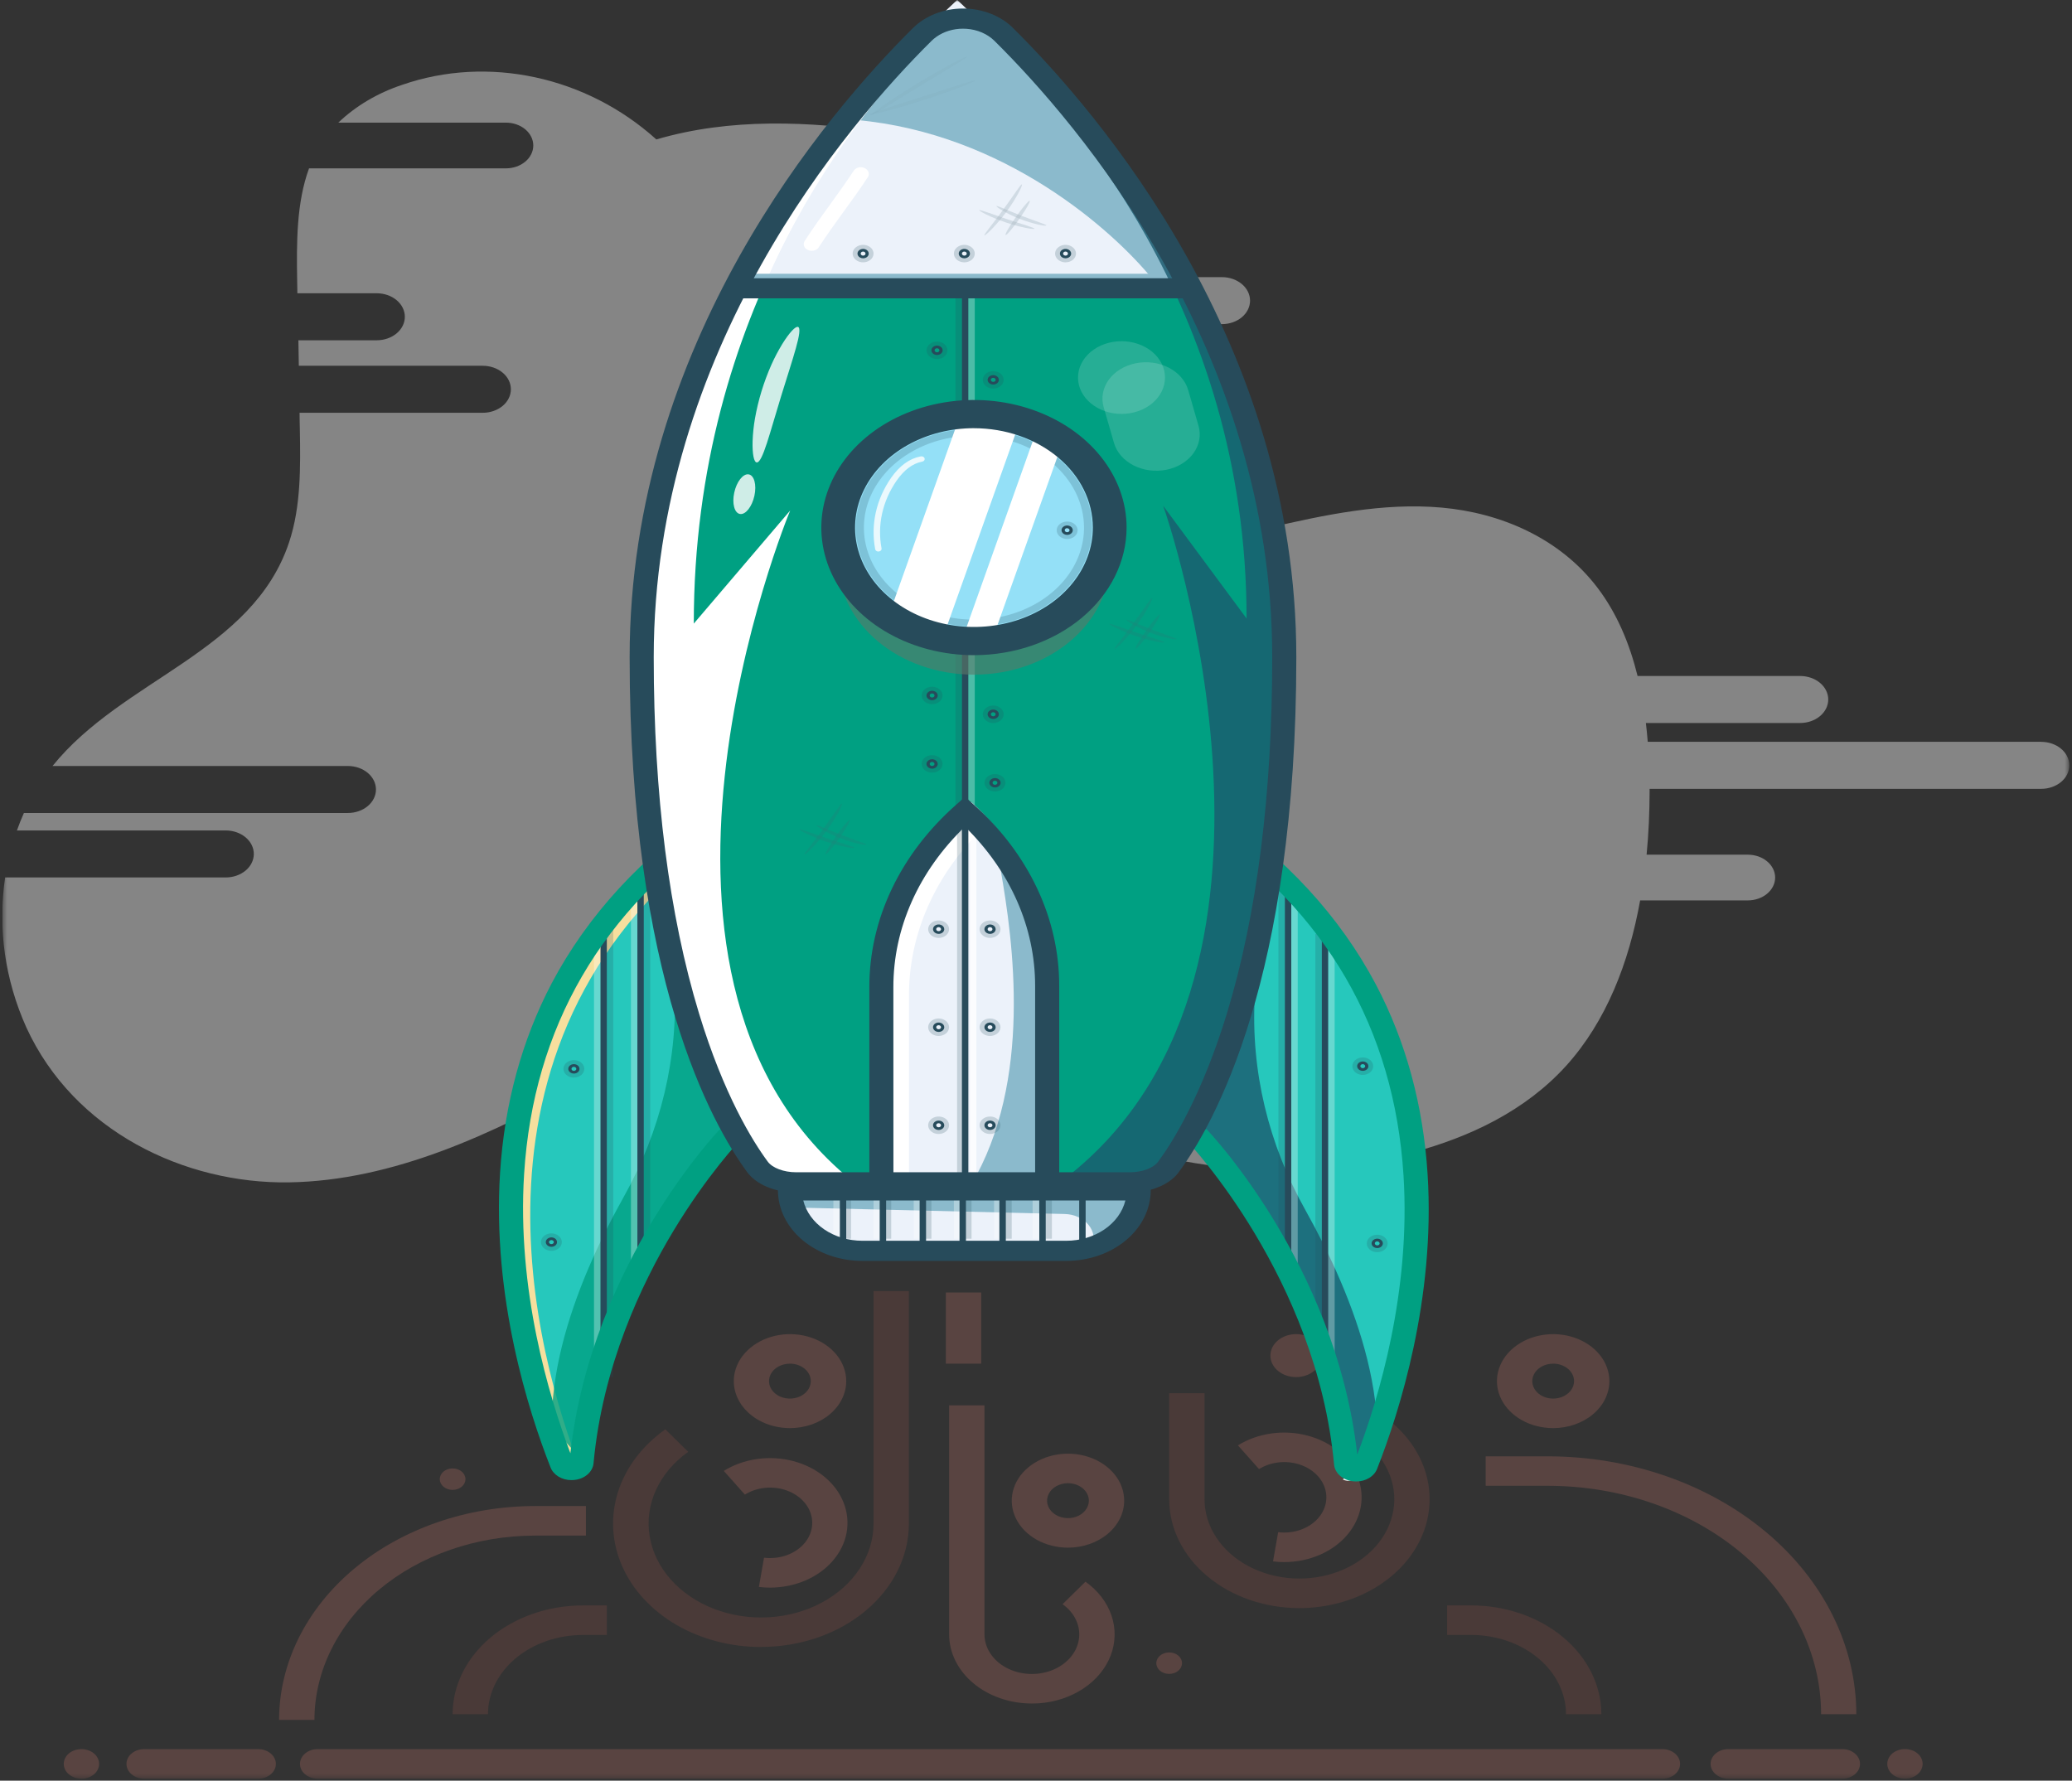<svg width="434" height="373" viewBox="0 0 434 373" fill="none" xmlns="http://www.w3.org/2000/svg">
<rect x="0" y="0" width="434" height="373" fill="#333333" stroke="none"/>
<g clip-path="url(#clip0_335_1393)">
<mask id="mask0_335_1393" style="mask-type:luminance" maskUnits="userSpaceOnUse" x="0" y="0" width="434" height="373">
<path d="M433.437 0H0.5V372.579H433.437V0Z" fill="white"/>
</mask>
<g mask="url(#mask0_335_1393)">
<path d="M166.146 249.072H239.171C239.171 250.734 238.78 252.381 238.018 253.917C237.258 255.453 236.142 256.848 234.736 258.024C233.33 259.2 231.66 260.132 229.823 260.768C227.985 261.404 226.016 261.732 224.028 261.732H181.289C179.3 261.732 177.331 261.404 175.494 260.768C173.657 260.132 171.987 259.2 170.581 258.024C169.175 256.848 168.059 255.453 167.298 253.917C166.537 252.381 166.146 250.734 166.146 249.072Z" fill="#ECF2FA"/>
<path d="M239.48 250.135C239.32 252.291 238.502 254.377 237.104 256.194C235.707 258.011 233.776 259.499 231.496 260.516C230.596 260.877 229.654 261.159 228.684 261.359L228.736 261.244C229.062 260.468 229.164 259.638 229.034 258.822C228.903 258.007 228.545 257.229 227.987 256.552C227.428 255.874 226.686 255.317 225.821 254.925C224.956 254.533 223.992 254.318 223.008 254.296L167.898 252.979C167.538 252.047 167.312 251.083 167.222 250.106C167.627 250.154 168.034 250.178 168.442 250.178H187.698V251.303H191.736V250.178H202.045C201.937 250.375 201.816 250.571 201.708 250.767L217 250.758V250.193H238.375C238.745 250.194 239.114 250.175 239.48 250.135Z" fill="#8BBACC"/>
<path d="M177.251 250.763H175.905V260.89H177.251V250.763Z" fill="#274B5B"/>
<path opacity="0.2" d="M178.26 250.763H176.914V259.482H178.26V250.763Z" fill="#274B5B"/>
<path opacity="0.2" d="M186.673 250.763H185.327V259.482H186.673V250.763Z" fill="#274B5B"/>
<path opacity="0.2" d="M203.5 250.763H202.154V259.482H203.5V250.763Z" fill="#274B5B"/>
<path opacity="0.2" d="M211.914 250.763H210.568V259.482H211.914V250.763Z" fill="#274B5B"/>
<path opacity="0.2" d="M220.328 250.763H218.982V259.482H220.328V250.763Z" fill="#274B5B"/>
<path opacity="0.3" d="M217.636 250.763H216.29V259.482H217.636V250.763Z" fill="white"/>
<path opacity="0.3" d="M209.56 250.763H208.214V259.482H209.56V250.763Z" fill="white"/>
<path opacity="0.3" d="M201.146 250.763H199.8V259.482H201.146V250.763Z" fill="white"/>
<path opacity="0.3" d="M192.733 250.763H191.387V259.482H192.733V250.763Z" fill="white"/>
<path opacity="0.3" d="M184.319 250.763H182.973V259.482H184.319V250.763Z" fill="white"/>
<path opacity="0.3" d="M175.906 250.763H174.56V259.482H175.906V250.763Z" fill="white"/>
<path opacity="0.2" d="M195.087 250.763H193.741V259.482H195.087V250.763Z" fill="#274B5B"/>
<path d="M185.608 250.763H184.262V260.89H185.608V250.763Z" fill="#274B5B"/>
<path d="M193.97 250.763H192.624V260.89H193.97V250.763Z" fill="#274B5B"/>
<path d="M202.326 250.763H200.98V260.89H202.326V250.763Z" fill="#274B5B"/>
<path d="M219.039 250.763H217.693V260.89H219.039V250.763Z" fill="#274B5B"/>
<path d="M227.396 250.763H226.05V260.89H227.396V250.763Z" fill="#274B5B"/>
<path d="M210.677 250.763H209.331V260.89H210.677V250.763Z" fill="#274B5B"/>
<path opacity="0.4" d="M427.549 155.386H345.136C345.03 154.074 344.9 152.761 344.747 151.446H377.056C378.617 151.446 380.115 150.927 381.219 150.004C382.323 149.081 382.943 147.829 382.943 146.523C382.943 145.218 382.323 143.966 381.219 143.043C380.115 142.12 378.617 141.601 377.056 141.601H343.006C341.339 134.831 338.693 128.491 334.626 123.133C326.659 112.637 314.225 107.418 301.979 106.327C289.734 105.235 277.466 107.835 265.415 110.636C249.378 114.385 230.506 117.761 218.415 105.369C211.261 98.024 208.409 85.991 210.969 75.505C211.648 72.934 212.485 70.395 213.478 67.897H255.947C257.509 67.897 259.006 67.378 260.111 66.455C261.215 65.532 261.835 64.279 261.835 62.974C261.835 61.669 261.215 60.417 260.111 59.494C259.006 58.571 257.509 58.052 255.947 58.052H216.582C216.879 56.536 217.024 55.002 217.017 53.465C216.938 49.766 215.888 46.126 213.943 42.802C211.997 39.479 209.203 36.553 205.757 34.231C199.577 30.166 192.343 28.729 185.23 27.704C169.342 25.377 152.955 24.674 137.479 29.208C122.834 15.997 102.209 11.53 84.213 17.779C79.076 19.493 74.5 22.204 70.863 25.689H105.972C107.491 25.689 108.948 26.193 110.022 27.091C111.097 27.989 111.7 29.207 111.7 30.477C111.7 31.747 111.097 32.965 110.022 33.863C108.948 34.761 107.491 35.265 105.972 35.265H64.734C62.088 42.447 62.111 50.836 62.243 58.761C62.243 59.651 62.271 60.542 62.289 61.432H78.91C80.472 61.432 81.969 61.951 83.073 62.874C84.177 63.797 84.798 65.049 84.798 66.355C84.798 67.66 84.177 68.912 83.073 69.835C81.969 70.758 80.472 71.277 78.91 71.277H62.501L62.592 76.621H101.121C102.683 76.621 104.18 77.139 105.284 78.062C106.389 78.986 107.009 80.238 107.009 81.543C107.009 82.848 106.389 84.1 105.284 85.023C104.18 85.947 102.683 86.465 101.121 86.465H62.747C62.747 87.59 62.781 88.735 62.804 89.874C62.942 97.871 63.045 106.087 60.559 113.576C52.89 136.641 25.701 142.209 11.005 160.452H72.862C74.424 160.452 75.921 160.971 77.025 161.894C78.129 162.817 78.749 164.069 78.749 165.375C78.749 166.68 78.129 167.932 77.025 168.855C75.921 169.778 74.424 170.297 72.862 170.297H5.008C4.473 171.49 3.986 172.71 3.547 173.955H47.277C48.839 173.955 50.336 174.474 51.44 175.397C52.544 176.32 53.165 177.572 53.165 178.877C53.165 180.182 52.544 181.435 51.44 182.358C50.336 183.281 48.839 183.799 47.277 183.799H1.073C-0.5 194.419 1.025 205.2 5.518 215.22C15.506 236.982 38.737 248.014 60.547 247.669C82.358 247.324 103.172 237.542 122.743 226.687C137.531 218.476 153.012 209.306 169.473 210.604C186.261 211.925 200.631 223.848 215.82 231.969C240.557 245.194 269.373 248.569 296.006 241.368C307.781 238.184 319.454 232.749 328.08 223.211C336.448 213.927 341.201 201.664 343.544 188.607H366.093C367.612 188.607 369.069 188.102 370.143 187.204C371.217 186.307 371.821 185.088 371.821 183.819C371.821 182.549 371.217 181.331 370.143 180.433C369.069 179.535 367.612 179.03 366.093 179.03H344.896C345.319 174.625 345.514 170.191 345.526 165.805V165.24H427.549C429.111 165.24 430.608 164.722 431.713 163.799C432.817 162.876 433.437 161.624 433.437 160.318C433.437 159.013 432.817 157.761 431.713 156.838C430.608 155.914 429.111 155.396 427.549 155.396V155.386Z" fill="white"/>
<path d="M153.367 236.972C153.367 236.972 125.875 265.596 122.147 305.735C122.111 306.143 121.907 306.527 121.571 306.823C121.233 307.119 120.784 307.307 120.298 307.357C119.813 307.406 119.323 307.313 118.911 307.093C118.499 306.873 118.191 306.54 118.04 306.152C108.618 282.178 88.612 212.864 151.019 170.579" fill="#26C8BC"/>
<path d="M121.74 308.12C121.881 308.496 122.169 308.822 122.559 309.044C122.289 309.195 121.98 309.293 121.657 309.328C121.333 309.362 121.005 309.333 120.697 309.244C120.389 309.154 120.111 309.006 119.883 308.811C119.656 308.616 119.486 308.379 119.386 308.12C109.965 284.145 89.958 214.831 152.365 172.547L152.423 174.141C92.811 216.555 112.439 284.447 121.74 308.12Z" fill="#F6DF9E"/>
<path opacity="0.8" d="M115.589 298.85C115.429 287.722 118.825 276.063 123.275 265.62C125.566 260.276 128.109 255.254 130.612 250.777C138.451 236.798 142.104 221.434 141.254 206.012C140.761 197.087 140.36 187.075 140.36 178.159C145.292 173.055 143.614 172.595 150.349 168.032L152.703 234.425C152.703 234.425 125.211 263.049 121.483 303.188C121.467 303.435 121.386 303.676 121.248 303.894C121.11 304.112 120.916 304.302 120.681 304.452" fill="#00A082"/>
<path d="M115.497 261.167C115.264 261.167 115.036 261.11 114.842 261.001C114.648 260.893 114.497 260.738 114.407 260.558C114.318 260.378 114.294 260.18 114.34 259.988C114.385 259.797 114.498 259.621 114.663 259.484C114.828 259.346 115.038 259.251 115.267 259.213C115.496 259.175 115.733 259.195 115.949 259.269C116.164 259.344 116.349 259.471 116.478 259.633C116.608 259.795 116.677 259.986 116.677 260.181C116.677 260.443 116.553 260.693 116.332 260.878C116.111 261.063 115.81 261.167 115.497 261.167ZM115.497 259.759C115.398 259.759 115.3 259.784 115.217 259.831C115.135 259.877 115.07 259.943 115.032 260.02C114.994 260.096 114.983 260.181 115.003 260.263C115.022 260.345 115.07 260.42 115.141 260.479C115.211 260.538 115.301 260.578 115.399 260.594C115.497 260.61 115.598 260.602 115.69 260.57C115.782 260.538 115.861 260.484 115.916 260.415C115.972 260.346 116.001 260.264 116.001 260.181C116 260.07 115.946 259.964 115.852 259.886C115.757 259.808 115.63 259.764 115.497 259.764V259.759Z" fill="#274B5B"/>
<path opacity="0.2" d="M115.497 262.015C115.064 262.015 114.641 261.907 114.282 261.707C113.921 261.506 113.641 261.22 113.476 260.885C113.31 260.551 113.267 260.184 113.351 259.829C113.436 259.474 113.644 259.148 113.95 258.892C114.256 258.636 114.646 258.462 115.07 258.392C115.495 258.321 115.935 258.357 116.334 258.496C116.734 258.634 117.076 258.869 117.316 259.169C117.557 259.47 117.685 259.824 117.685 260.185C117.685 260.67 117.455 261.136 117.044 261.479C116.634 261.822 116.077 262.015 115.497 262.015ZM115.497 259.482C115.33 259.482 115.168 259.523 115.029 259.6C114.891 259.678 114.783 259.788 114.719 259.916C114.656 260.045 114.638 260.186 114.671 260.323C114.704 260.459 114.784 260.585 114.902 260.683C115.019 260.782 115.169 260.849 115.333 260.876C115.496 260.903 115.665 260.889 115.819 260.836C115.973 260.782 116.105 260.692 116.197 260.577C116.29 260.461 116.339 260.325 116.339 260.185C116.339 260.093 116.317 260.002 116.275 259.916C116.232 259.831 116.171 259.753 116.092 259.688C116.014 259.622 115.921 259.571 115.819 259.535C115.717 259.5 115.608 259.482 115.497 259.482Z" fill="#274B5B"/>
<path d="M120.205 224.878C119.972 224.878 119.744 224.82 119.55 224.712C119.356 224.604 119.205 224.449 119.115 224.269C119.026 224.089 119.003 223.891 119.048 223.699C119.094 223.508 119.207 223.332 119.372 223.194C119.536 223.057 119.747 222.962 119.976 222.924C120.204 222.886 120.441 222.906 120.657 222.98C120.873 223.055 121.057 223.181 121.187 223.344C121.317 223.506 121.385 223.697 121.385 223.892C121.385 224.153 121.261 224.404 121.04 224.589C120.819 224.774 120.519 224.878 120.205 224.878ZM120.205 223.47C120.106 223.47 120.008 223.495 119.926 223.542C119.843 223.588 119.778 223.654 119.74 223.73C119.702 223.807 119.692 223.892 119.711 223.974C119.731 224.056 119.779 224.131 119.849 224.19C119.92 224.249 120.01 224.289 120.107 224.305C120.205 224.321 120.306 224.313 120.398 224.281C120.491 224.249 120.569 224.195 120.625 224.126C120.68 224.056 120.709 223.975 120.709 223.892C120.709 223.78 120.657 223.673 120.562 223.594C120.468 223.515 120.339 223.47 120.205 223.47Z" fill="#274B5B"/>
<path opacity="0.2" d="M120.205 225.72C119.773 225.72 119.35 225.612 118.99 225.412C118.63 225.211 118.35 224.925 118.184 224.591C118.019 224.256 117.975 223.889 118.06 223.534C118.144 223.179 118.352 222.853 118.658 222.597C118.964 222.342 119.354 222.167 119.779 222.097C120.203 222.026 120.643 222.062 121.043 222.201C121.442 222.339 121.784 222.574 122.024 222.874C122.265 223.175 122.393 223.529 122.393 223.891C122.393 224.376 122.163 224.841 121.752 225.184C121.342 225.527 120.786 225.72 120.205 225.72ZM120.205 223.187C120.039 223.187 119.876 223.228 119.737 223.305C119.599 223.383 119.491 223.493 119.428 223.621C119.364 223.75 119.347 223.891 119.379 224.028C119.412 224.164 119.492 224.29 119.61 224.388C119.728 224.487 119.878 224.554 120.041 224.581C120.205 224.608 120.374 224.594 120.528 224.541C120.681 224.488 120.813 224.398 120.905 224.282C120.998 224.166 121.047 224.03 121.047 223.891C121.047 223.798 121.026 223.707 120.983 223.621C120.941 223.536 120.879 223.459 120.801 223.393C120.723 223.328 120.63 223.276 120.528 223.24C120.425 223.205 120.316 223.187 120.205 223.187Z" fill="#274B5B"/>
<path d="M285.444 224.878C285.211 224.878 284.983 224.82 284.789 224.712C284.595 224.604 284.444 224.449 284.354 224.269C284.265 224.089 284.242 223.891 284.287 223.699C284.333 223.508 284.445 223.332 284.61 223.194C284.775 223.057 284.985 222.962 285.215 222.924C285.443 222.886 285.68 222.906 285.896 222.98C286.111 223.055 286.296 223.181 286.425 223.344C286.555 223.506 286.624 223.697 286.624 223.892C286.624 224.153 286.5 224.404 286.279 224.589C286.058 224.774 285.757 224.878 285.444 224.878ZM285.444 223.47C285.345 223.47 285.247 223.495 285.165 223.542C285.082 223.588 285.017 223.654 284.979 223.73C284.941 223.807 284.93 223.892 284.95 223.974C284.969 224.056 285.017 224.131 285.088 224.19C285.158 224.249 285.248 224.289 285.346 224.305C285.444 224.321 285.545 224.313 285.637 224.281C285.729 224.249 285.808 224.195 285.863 224.126C285.919 224.056 285.948 223.975 285.948 223.892C285.948 223.78 285.896 223.673 285.801 223.594C285.707 223.515 285.578 223.47 285.444 223.47Z" fill="#274B5B"/>
<path opacity="0.2" d="M285.444 225.72C285.012 225.72 284.588 225.612 284.229 225.412C283.869 225.211 283.588 224.925 283.423 224.591C283.257 224.256 283.214 223.889 283.299 223.534C283.383 223.179 283.591 222.853 283.897 222.597C284.203 222.342 284.593 222.167 285.017 222.097C285.442 222.026 285.882 222.062 286.281 222.201C286.681 222.339 287.023 222.574 287.263 222.874C287.504 223.175 287.632 223.529 287.632 223.891C287.632 224.376 287.402 224.841 286.991 225.184C286.581 225.527 286.024 225.72 285.444 225.72ZM285.444 223.187C285.277 223.187 285.115 223.228 284.977 223.305C284.838 223.383 284.73 223.493 284.666 223.621C284.603 223.75 284.586 223.891 284.618 224.028C284.651 224.164 284.731 224.29 284.849 224.388C284.966 224.487 285.117 224.554 285.28 224.581C285.444 224.608 285.612 224.594 285.767 224.541C285.92 224.488 286.052 224.398 286.144 224.282C286.237 224.166 286.286 224.03 286.286 223.891C286.286 223.798 286.264 223.707 286.222 223.621C286.18 223.536 286.118 223.459 286.04 223.393C285.961 223.328 285.869 223.276 285.767 223.24C285.664 223.205 285.555 223.187 285.444 223.187Z" fill="#274B5B"/>
<path d="M284.436 224.878C284.203 224.878 283.975 224.82 283.781 224.712C283.587 224.604 283.436 224.449 283.346 224.269C283.257 224.089 283.233 223.891 283.279 223.699C283.324 223.508 283.437 223.332 283.602 223.194C283.767 223.057 283.977 222.962 284.206 222.924C284.435 222.886 284.672 222.906 284.887 222.98C285.103 223.055 285.288 223.181 285.417 223.344C285.547 223.506 285.616 223.697 285.616 223.892C285.616 224.153 285.492 224.404 285.271 224.589C285.049 224.774 284.749 224.878 284.436 224.878ZM284.436 223.47C284.336 223.47 284.239 223.495 284.156 223.542C284.074 223.588 284.009 223.654 283.971 223.73C283.933 223.807 283.922 223.892 283.942 223.974C283.961 224.056 284.009 224.131 284.08 224.19C284.15 224.249 284.24 224.289 284.338 224.305C284.436 224.321 284.537 224.313 284.629 224.281C284.721 224.249 284.8 224.195 284.855 224.126C284.911 224.056 284.94 223.975 284.94 223.892C284.94 223.78 284.887 223.673 284.792 223.594C284.698 223.515 284.57 223.47 284.436 223.47Z" fill="#274B5B"/>
<path opacity="0.2" d="M284.436 225.72C284.003 225.72 283.58 225.612 283.22 225.412C282.861 225.211 282.58 224.925 282.415 224.591C282.249 224.256 282.206 223.889 282.29 223.534C282.374 223.179 282.583 222.853 282.889 222.597C283.195 222.342 283.585 222.167 284.009 222.097C284.434 222.026 284.873 222.062 285.273 222.201C285.673 222.339 286.015 222.574 286.255 222.874C286.495 223.175 286.624 223.529 286.624 223.891C286.624 224.376 286.393 224.841 285.983 225.184C285.573 225.527 285.017 225.72 284.436 225.72ZM284.436 223.187C284.27 223.187 284.106 223.228 283.968 223.305C283.83 223.383 283.722 223.493 283.658 223.621C283.594 223.75 283.578 223.891 283.61 224.028C283.643 224.164 283.723 224.29 283.841 224.388C283.959 224.487 284.108 224.554 284.272 224.581C284.435 224.608 284.604 224.594 284.758 224.541C284.912 224.488 285.044 224.398 285.136 224.282C285.229 224.166 285.278 224.03 285.278 223.891C285.278 223.798 285.256 223.707 285.214 223.621C285.172 223.536 285.109 223.459 285.031 223.393C284.953 223.328 284.86 223.276 284.758 223.24C284.656 223.205 284.546 223.187 284.436 223.187Z" fill="#274B5B"/>
<path d="M127.113 196.181H125.767V288.459H127.113V196.181Z" fill="#274B5B"/>
<path opacity="0.2" d="M128.459 193.931H127.113V288.46H128.459V193.931Z" fill="#274B5B"/>
<path opacity="0.3" d="M125.767 196.181H124.421V288.459H125.767V196.181Z" fill="white"/>
<path d="M134.85 184.082H133.504V267.358H134.85V184.082Z" fill="#274B5B"/>
<path opacity="0.2" d="M136.197 184.082H134.851V267.358H136.197V184.082Z" fill="#274B5B"/>
<path opacity="0.3" d="M133.505 184.082H132.159V267.358H133.505V184.082Z" fill="white"/>
<path opacity="0.2" d="M272.127 336.853C264.9 336.843 257.973 334.436 252.867 330.16C247.761 325.884 244.893 320.089 244.893 314.047V291.834H252.299V314.042C252.299 316.832 253.138 319.576 254.741 322.023C256.344 324.469 258.657 326.539 261.468 328.042C264.279 329.544 267.497 330.431 270.826 330.62C274.155 330.809 277.488 330.295 280.516 329.123C283.544 327.953 286.171 326.163 288.155 323.92C290.138 321.677 291.414 319.053 291.866 316.289C292.316 313.525 291.928 310.711 290.736 308.106C289.543 305.501 287.585 303.189 285.043 301.382L289.837 296.666C293.947 299.588 296.929 303.462 298.405 307.8C299.881 312.138 299.786 316.745 298.13 321.037C296.475 325.33 293.335 329.116 289.105 331.916C284.877 334.718 279.75 336.407 274.373 336.772C273.625 336.826 272.876 336.853 272.127 336.853Z" fill="#A7594E"/>
<path opacity="0.2" d="M269.04 327.216C268.239 327.215 267.439 327.165 266.646 327.067L267.723 320.943C269.159 321.118 270.625 320.994 271.99 320.581C273.355 320.169 274.578 319.482 275.55 318.58C276.521 317.679 277.212 316.591 277.56 315.413C277.909 314.235 277.905 313.003 277.548 311.827C277.191 310.651 276.493 309.566 275.515 308.67C274.537 307.773 273.31 307.092 271.941 306.687C270.573 306.281 269.107 306.164 267.671 306.346C266.237 306.527 264.877 307.002 263.714 307.728L259.292 302.762C261.351 301.482 263.744 300.628 266.274 300.271C268.805 299.913 271.401 300.063 273.848 300.707C276.296 301.351 278.526 302.471 280.355 303.975C282.185 305.48 283.562 307.326 284.372 309.361C285.183 311.397 285.404 313.564 285.019 315.684C284.633 317.806 283.651 319.82 282.154 321.562C280.656 323.304 278.686 324.724 276.404 325.707C274.123 326.689 271.595 327.204 269.029 327.211L269.04 327.216Z" fill="#F08778"/>
<path opacity="0.2" d="M271.481 288.46C274.454 288.46 276.864 286.445 276.864 283.959C276.864 281.473 274.454 279.458 271.481 279.458C268.507 279.458 266.097 281.473 266.097 283.959C266.097 286.445 268.507 288.46 271.481 288.46Z" fill="#F08778"/>
<path d="M282.07 308.967C281.93 309.344 281.641 309.67 281.251 309.891C281.522 310.043 281.831 310.14 282.155 310.175C282.478 310.21 282.806 310.181 283.114 310.091C283.422 310.002 283.701 309.853 283.928 309.659C284.155 309.463 284.325 309.227 284.424 308.967C293.846 284.993 313.852 215.679 251.445 173.394L251.388 174.989C311 217.383 291.378 285.289 282.07 308.967Z" fill="white"/>
<path d="M250.724 239.787C250.724 239.787 278.216 268.411 281.944 308.551C281.98 308.958 282.184 309.342 282.521 309.638C282.858 309.934 283.307 310.122 283.793 310.171C284.278 310.221 284.769 310.128 285.18 309.908C285.592 309.688 285.9 309.355 286.051 308.967C295.467 284.993 315.479 215.679 253.083 173.394" fill="#26C8BC"/>
<path opacity="0.8" d="M288.508 301.656C288.669 290.528 285.272 278.869 280.822 268.426C278.531 263.082 275.988 258.06 273.485 253.583C265.642 239.613 261.982 224.258 262.82 208.842C263.313 199.917 263.714 189.904 263.714 180.989C258.782 175.885 260.461 175.425 253.725 170.862L251.365 237.255C251.365 237.255 278.857 265.879 282.586 306.018C282.602 306.265 282.682 306.505 282.821 306.724C282.959 306.942 283.152 307.133 283.388 307.282" fill="#1B5A6E"/>
<path d="M288.474 261.435C288.241 261.435 288.012 261.377 287.819 261.269C287.624 261.16 287.473 261.006 287.384 260.826C287.294 260.646 287.271 260.447 287.317 260.256C287.362 260.064 287.474 259.889 287.639 259.751C287.804 259.613 288.014 259.519 288.244 259.481C288.473 259.443 288.71 259.462 288.925 259.537C289.141 259.612 289.325 259.738 289.455 259.9C289.584 260.062 289.654 260.253 289.654 260.448C289.654 260.71 289.529 260.961 289.308 261.146C289.087 261.331 288.786 261.435 288.474 261.435ZM288.474 260.027C288.374 260.027 288.277 260.052 288.194 260.098C288.111 260.144 288.046 260.21 288.008 260.287C287.97 260.364 287.96 260.449 287.979 260.531C287.999 260.612 288.047 260.687 288.118 260.746C288.188 260.805 288.278 260.845 288.375 260.862C288.473 260.878 288.575 260.87 288.667 260.838C288.759 260.806 288.837 260.752 288.893 260.682C288.948 260.613 288.978 260.532 288.978 260.448C288.973 260.339 288.918 260.236 288.824 260.16C288.73 260.083 288.604 260.041 288.474 260.041V260.027Z" fill="#274B5B"/>
<path opacity="0.2" d="M288.474 262.297C288.041 262.297 287.618 262.19 287.259 261.989C286.899 261.788 286.618 261.502 286.453 261.168C286.287 260.834 286.244 260.466 286.328 260.111C286.413 259.756 286.621 259.43 286.927 259.175C287.233 258.919 287.623 258.745 288.047 258.674C288.472 258.603 288.911 258.64 289.311 258.778C289.711 258.916 290.053 259.151 290.293 259.452C290.534 259.753 290.662 260.106 290.662 260.468C290.662 260.953 290.432 261.418 290.021 261.761C289.611 262.104 289.054 262.297 288.474 262.297ZM288.474 259.764C288.307 259.764 288.145 259.805 288.007 259.883C287.868 259.96 287.76 260.07 287.696 260.199C287.633 260.327 287.616 260.469 287.648 260.605C287.681 260.742 287.761 260.867 287.879 260.966C287.996 261.064 288.146 261.131 288.31 261.158C288.473 261.186 288.642 261.171 288.796 261.118C288.95 261.065 289.082 260.975 289.174 260.859C289.267 260.743 289.316 260.607 289.316 260.468C289.316 260.281 289.227 260.102 289.07 259.97C288.911 259.838 288.697 259.764 288.474 259.764Z" fill="#274B5B"/>
<path d="M278.21 195.899H276.864V290.992H278.21V195.899Z" fill="#274B5B"/>
<path opacity="0.2" d="M276.864 195.616H275.518V283.111H276.864V195.616Z" fill="#274B5B"/>
<path opacity="0.3" d="M279.556 198.716H278.21V290.994H279.556V198.716Z" fill="white"/>
<path d="M270.472 186.614H269.126V269.89H270.472V186.614Z" fill="#274B5B"/>
<path opacity="0.2" d="M269.126 186.614H267.78V267.075H269.126V186.614Z" fill="#274B5B"/>
<path opacity="0.3" d="M271.818 186.614H270.472V269.89H271.818V186.614Z" fill="white"/>
<path d="M284.069 310.323C283.878 310.323 283.687 310.313 283.497 310.294C282.429 310.195 281.436 309.785 280.693 309.137C279.95 308.488 279.503 307.642 279.43 306.746C275.822 267.708 249.028 239.424 248.759 239.141L252.694 236.498C252.98 236.795 259.825 243.968 267.196 256.197C273.811 267.167 282.048 284.366 284.287 304.696C288.869 292.669 295.513 270.432 293.978 246.19C292.031 215.469 277.712 190.848 251.486 173.064L254.664 169.784C269.177 179.504 280.678 192.003 288.193 206.223C294.465 218.126 298.108 231.495 299.024 245.965C300.673 272.041 293.113 295.81 288.457 307.656C288.161 308.433 287.575 309.11 286.786 309.59C285.997 310.07 285.045 310.326 284.069 310.323Z" fill="#00A082"/>
<path opacity="0.2" d="M54.081 372.579H30.192C29.21 372.579 28.268 372.253 27.573 371.673C26.879 371.092 26.489 370.305 26.489 369.484C26.489 368.663 26.879 367.875 27.573 367.295C28.268 366.715 29.21 366.388 30.192 366.388H54.081C55.063 366.388 56.005 366.715 56.699 367.295C57.394 367.875 57.784 368.663 57.784 369.484C57.784 370.305 57.394 371.092 56.699 371.673C56.005 372.253 55.063 372.579 54.081 372.579Z" fill="#F08778"/>
<path opacity="0.2" d="M159.439 344.993C153.094 345.009 146.898 343.394 141.688 340.367C136.48 337.339 132.51 333.046 130.319 328.069C128.127 323.091 127.82 317.671 129.438 312.543C131.056 307.414 134.521 302.826 139.364 299.4L144.158 304.116C141.145 306.257 138.825 308.998 137.412 312.086C136 315.174 135.54 318.509 136.075 321.785C136.61 325.061 138.122 328.171 140.474 330.829C142.825 333.487 145.938 335.608 149.528 336.996C153.117 338.383 157.066 338.993 161.012 338.769C164.958 338.545 168.772 337.495 172.104 335.714C175.436 333.933 178.178 331.48 180.077 328.581C181.977 325.681 182.972 322.428 182.973 319.122V270.45H190.379V319.122C190.379 325.98 187.12 332.557 181.32 337.406C175.52 342.255 167.653 344.979 159.45 344.979L159.439 344.993Z" fill="#A7594E"/>
<path opacity="0.2" d="M216.107 356.836C211.517 356.829 207.118 355.301 203.874 352.587C200.63 349.872 198.807 346.193 198.804 342.356V294.378H206.209V342.356C206.211 343.748 206.631 345.118 207.432 346.34C208.232 347.561 209.388 348.594 210.791 349.343C212.196 350.093 213.802 350.536 215.464 350.63C217.127 350.724 218.79 350.467 220.302 349.882C221.814 349.298 223.126 348.404 224.116 347.285C225.106 346.165 225.744 344.855 225.969 343.475C226.195 342.095 226.002 340.69 225.407 339.389C224.812 338.088 223.836 336.933 222.567 336.031L227.361 331.314C229.973 333.17 231.869 335.632 232.807 338.388C233.746 341.145 233.685 344.072 232.634 346.8C231.583 349.527 229.587 351.933 226.9 353.713C224.213 355.492 220.955 356.566 217.538 356.797C217.057 356.823 216.58 356.836 216.107 356.836Z" fill="#F08778"/>
<path opacity="0.2" d="M205.522 270.735H198.117V285.645H205.522V270.735Z" fill="#F08778"/>
<path opacity="0.2" d="M161.352 332.563C160.55 332.562 159.75 332.513 158.958 332.415L160.034 326.291C161.471 326.465 162.937 326.341 164.302 325.929C165.667 325.517 166.89 324.83 167.861 323.928C168.832 323.026 169.523 321.938 169.872 320.761C170.22 319.583 170.216 318.351 169.859 317.175C169.503 315.999 168.804 314.914 167.826 314.018C166.848 313.121 165.621 312.44 164.253 312.034C162.885 311.629 161.418 311.512 159.983 311.693C158.548 311.875 157.188 312.35 156.025 313.075L151.604 308.11C153.663 306.829 156.055 305.976 158.586 305.618C161.116 305.261 163.712 305.411 166.159 306.055C168.607 306.699 170.838 307.819 172.667 309.323C174.496 310.827 175.873 312.673 176.684 314.709C177.494 316.744 177.716 318.911 177.33 321.032C176.945 323.153 175.963 325.168 174.465 326.91C172.968 328.652 170.997 330.072 168.716 331.054C166.434 332.036 163.907 332.551 161.34 332.559L161.352 332.563Z" fill="#F08778"/>
<path opacity="0.2" d="M223.696 324.19C221.367 324.19 219.09 323.613 217.154 322.531C215.217 321.449 213.708 319.911 212.816 318.113C211.925 316.314 211.692 314.335 212.146 312.425C212.601 310.515 213.722 308.761 215.369 307.384C217.016 306.008 219.114 305.07 221.398 304.69C223.683 304.31 226.051 304.505 228.202 305.25C230.354 305.996 232.193 307.257 233.487 308.876C234.781 310.495 235.471 312.398 235.471 314.345C235.467 316.955 234.225 319.457 232.018 321.302C229.81 323.148 226.818 324.186 223.696 324.19ZM223.696 310.687C222.83 310.687 221.984 310.902 221.265 311.304C220.545 311.705 219.984 312.277 219.653 312.946C219.322 313.614 219.235 314.35 219.404 315.059C219.573 315.769 219.99 316.42 220.602 316.932C221.214 317.444 221.993 317.792 222.842 317.933C223.691 318.074 224.571 318.002 225.37 317.725C226.17 317.448 226.853 316.979 227.334 316.378C227.815 315.776 228.071 315.069 228.071 314.345C228.07 313.376 227.609 312.446 226.788 311.76C225.968 311.074 224.856 310.688 223.696 310.687Z" fill="#F08778"/>
<path opacity="0.2" d="M165.453 299.151C163.125 299.147 160.851 298.567 158.917 297.483C156.984 296.399 155.478 294.861 154.59 293.062C153.702 291.263 153.472 289.284 153.928 287.376C154.385 285.468 155.508 283.715 157.155 282.34C158.802 280.965 160.9 280.029 163.183 279.65C165.466 279.272 167.833 279.467 169.983 280.212C172.134 280.957 173.972 282.218 175.266 283.836C176.559 285.454 177.25 287.356 177.251 289.302C177.248 291.915 176.004 294.422 173.791 296.268C171.579 298.116 168.579 299.152 165.453 299.151ZM165.453 285.648C164.587 285.648 163.741 285.863 163.021 286.265C162.302 286.667 161.741 287.238 161.41 287.907C161.079 288.575 160.992 289.311 161.161 290.02C161.33 290.73 161.746 291.382 162.359 291.893C162.97 292.405 163.75 292.753 164.599 292.895C165.448 293.035 166.328 292.963 167.127 292.686C167.927 292.41 168.61 291.94 169.091 291.339C169.572 290.738 169.829 290.03 169.829 289.306C169.829 288.336 169.367 287.405 168.547 286.718C167.727 286.031 166.614 285.645 165.453 285.643V285.648Z" fill="#F08778"/>
<path opacity="0.2" d="M325.325 299.151C322.996 299.151 320.719 298.574 318.783 297.492C316.846 296.41 315.336 294.873 314.445 293.074C313.554 291.275 313.321 289.296 313.775 287.386C314.23 285.476 315.351 283.722 316.998 282.345C318.645 280.969 320.743 280.031 323.027 279.651C325.312 279.271 327.679 279.466 329.831 280.211C331.983 280.957 333.822 282.218 335.116 283.837C336.41 285.456 337.1 287.359 337.1 289.306C337.096 291.916 335.854 294.418 333.647 296.263C331.439 298.109 328.447 299.147 325.325 299.151ZM325.325 285.648C324.459 285.648 323.613 285.863 322.894 286.265C322.174 286.667 321.613 287.238 321.282 287.907C320.951 288.575 320.864 289.311 321.033 290.02C321.202 290.73 321.619 291.381 322.231 291.893C322.843 292.405 323.622 292.753 324.471 292.895C325.32 293.035 326.2 292.963 326.999 292.686C327.799 292.409 328.482 291.94 328.963 291.339C329.444 290.737 329.7 290.03 329.7 289.306C329.7 288.336 329.24 287.405 328.419 286.718C327.599 286.031 326.486 285.645 325.325 285.643V285.648Z" fill="#F08778"/>
<path opacity="0.2" d="M94.804 312.09C96.291 312.09 97.496 311.082 97.496 309.84C97.496 308.597 96.291 307.589 94.804 307.589C93.317 307.589 92.112 308.597 92.112 309.84C92.112 311.082 93.317 312.09 94.804 312.09Z" fill="#F08778"/>
<path opacity="0.2" d="M244.893 350.635C246.38 350.635 247.585 349.627 247.585 348.384C247.585 347.141 246.38 346.134 244.893 346.134C243.406 346.134 242.201 347.141 242.201 348.384C242.201 349.627 243.406 350.635 244.893 350.635Z" fill="#F08778"/>
<path opacity="0.2" d="M335.422 359.076H328.017C328.011 354.675 325.916 350.455 322.194 347.343C318.471 344.231 313.424 342.481 308.159 342.475H303.113V336.284H308.159C315.387 336.291 322.318 338.694 327.429 342.967C332.54 347.24 335.415 353.033 335.422 359.076Z" fill="#A7594E"/>
<path opacity="0.2" d="M65.863 360.269H58.457C58.474 348.392 64.125 337.005 74.171 328.607C84.216 320.209 97.837 315.485 112.044 315.471H122.731V321.662H112.049C99.805 321.673 88.067 325.744 79.408 332.982C70.749 340.22 65.878 350.033 65.863 360.269Z" fill="#F08778"/>
<path opacity="0.2" d="M388.825 359.077H381.448C381.436 346.394 375.405 334.233 364.679 325.262C353.953 316.293 339.408 311.247 324.236 311.233H311.189V305.057H324.236C341.363 305.078 357.781 310.777 369.89 320.904C381.998 331.031 388.807 344.758 388.825 359.077Z" fill="#F08778"/>
<path opacity="0.2" d="M102.209 359.075H94.804C94.813 353.034 97.688 347.243 102.798 342.97C107.907 338.699 114.835 336.296 122.061 336.288H127.107V342.479H122.061C116.799 342.485 111.754 344.236 108.033 347.347C104.311 350.458 102.217 354.676 102.209 359.075Z" fill="#A7594E"/>
<path opacity="0.2" d="M348.206 372.579H66.533C65.551 372.579 64.609 372.253 63.915 371.673C63.22 371.092 62.83 370.305 62.83 369.484C62.83 368.663 63.22 367.875 63.915 367.295C64.609 366.715 65.551 366.388 66.533 366.388H348.206C349.189 366.388 350.13 366.715 350.825 367.295C351.519 367.875 351.909 368.663 351.909 369.484C351.909 370.305 351.519 371.092 350.825 371.673C350.13 372.253 349.189 372.579 348.206 372.579Z" fill="#F08778"/>
<path opacity="0.2" d="M17.064 372.578C16.822 372.579 16.58 372.558 16.343 372.516C16.106 372.477 15.874 372.419 15.649 372.344C15.426 372.266 15.212 372.171 15.008 372.061C14.803 371.947 14.611 371.817 14.435 371.673C14.091 371.386 13.818 371.045 13.633 370.668C13.543 370.481 13.475 370.287 13.427 370.088C13.328 369.689 13.328 369.277 13.427 368.877C13.475 368.679 13.543 368.485 13.633 368.298C13.727 368.111 13.84 367.932 13.971 367.761C14.242 367.422 14.591 367.131 14.997 366.905C15.2 366.795 15.415 366.7 15.638 366.622C15.862 366.547 16.094 366.489 16.331 366.45C16.809 366.368 17.302 366.368 17.78 366.45C18.017 366.489 18.249 366.547 18.473 366.622C18.697 366.7 18.911 366.795 19.115 366.905C19.521 367.131 19.869 367.422 20.14 367.761C20.271 367.932 20.384 368.111 20.478 368.298C20.568 368.486 20.639 368.679 20.69 368.877C20.784 369.277 20.784 369.689 20.69 370.088C20.639 370.287 20.568 370.48 20.478 370.668C20.384 370.854 20.271 371.034 20.14 371.205C20.005 371.376 19.849 371.537 19.676 371.683C19.5 371.827 19.308 371.957 19.103 372.071C18.9 372.18 18.685 372.275 18.462 372.354C18.238 372.429 18.006 372.486 17.769 372.526C17.537 372.563 17.301 372.581 17.064 372.578Z" fill="#F08778"/>
<path opacity="0.2" d="M385.893 372.579H362.004C361.021 372.579 360.08 372.253 359.386 371.673C358.691 371.092 358.301 370.305 358.301 369.484C358.301 368.663 358.691 367.875 359.386 367.295C360.08 366.715 361.021 366.388 362.004 366.388H385.893C386.875 366.388 387.817 366.715 388.511 367.295C389.206 367.875 389.596 368.663 389.596 369.484C389.596 370.305 389.206 371.092 388.511 371.673C387.817 372.253 386.875 372.579 385.893 372.579Z" fill="#F08778"/>
<path opacity="0.2" d="M399.021 372.579C398.778 372.579 398.536 372.558 398.299 372.517C398.062 372.477 397.83 372.419 397.606 372.344C397.383 372.266 397.168 372.171 396.965 372.062C396.759 371.948 396.568 371.818 396.392 371.674C396.218 371.528 396.063 371.367 395.928 371.195C395.797 371.025 395.684 370.845 395.59 370.659C395.5 370.471 395.429 370.277 395.378 370.079C395.284 369.68 395.284 369.268 395.378 368.868C395.429 368.67 395.5 368.476 395.59 368.289C395.684 368.102 395.797 367.922 395.928 367.752C396.199 367.413 396.547 367.122 396.953 366.895C397.156 366.786 397.371 366.691 397.595 366.613C397.818 366.538 398.05 366.48 398.288 366.44C398.766 366.358 399.258 366.358 399.737 366.44C399.974 366.48 400.206 366.538 400.43 366.613C400.653 366.691 400.868 366.786 401.071 366.895C401.477 367.122 401.825 367.413 402.096 367.752C402.228 367.922 402.34 368.102 402.434 368.289C402.524 368.476 402.594 368.67 402.64 368.868C402.74 369.267 402.74 369.68 402.64 370.079C402.594 370.278 402.524 370.471 402.434 370.659C402.34 370.845 402.228 371.025 402.096 371.195C401.961 371.367 401.806 371.528 401.632 371.674C401.457 371.818 401.265 371.948 401.06 372.062C400.856 372.171 400.642 372.266 400.418 372.344C400.194 372.419 399.962 372.477 399.725 372.517C399.494 372.557 399.257 372.578 399.021 372.579Z" fill="#F08778"/>
<path d="M119.69 310.04C118.716 310.042 117.767 309.784 116.98 309.305C116.194 308.825 115.61 308.149 115.314 307.373C110.652 295.527 103.091 271.763 104.741 245.682C105.657 231.212 109.323 217.844 115.572 205.94C123.087 191.72 134.588 179.222 149.101 169.502L152.279 172.782C126.03 190.57 111.728 215.172 109.781 245.907C108.246 270.15 114.936 292.386 119.472 304.414C121.712 284.088 129.948 266.884 136.563 255.914C143.94 243.685 150.779 236.513 151.065 236.216L155 238.859C154.897 238.969 148.127 246.089 141.002 257.925C134.432 268.843 126.208 286.123 124.329 306.463C124.256 307.36 123.81 308.206 123.066 308.854C122.323 309.503 121.331 309.912 120.262 310.011C120.072 310.031 119.881 310.04 119.69 310.04Z" fill="#00A082"/>
<path d="M207.991 4.549C207.289 3.885 206.425 3.354 205.459 2.99C204.492 2.625 203.444 2.437 202.384 2.437C201.323 2.437 200.275 2.625 199.308 2.99C198.342 3.354 197.478 3.885 196.776 4.549C180.619 19.838 135.097 69.008 135.097 137.733C135.097 205.002 152.548 235.211 159.353 244.428C160.807 246.396 163.975 247.665 167.428 247.665H237.344C240.815 247.665 243.977 246.406 245.42 244.428C252.224 235.211 269.693 205.002 269.693 137.733C269.693 69.008 224.154 19.838 207.991 4.549Z" fill="#00A082"/>
<path d="M202.83 61.423H201.484V247.105H202.83V61.423Z" fill="#274B5B"/>
<path opacity="0.2" d="M201.484 61.423H200.138V247.105H201.484V61.423Z" fill="#274B5B"/>
<path opacity="0.3" d="M204.177 61.423H202.831V247.105H204.177V61.423Z" fill="white"/>
<path d="M246.915 59.733H156.42C161.938 48.634 168.414 37.884 175.797 27.57C176.442 26.67 177.081 25.791 177.715 24.932C190.614 8.791 200.494 0 200.494 0C200.494 0 214.24 12.224 230.443 34.322L230.678 34.647C235.998 42.002 241.537 50.391 246.915 59.733Z" fill="#ECF2FA"/>
<path d="M246.239 58.92L241.291 58.326C233.118 48.333 210.511 27.94 179.354 25.129C179.926 24.229 182.217 22.39 182.79 21.533C187.263 15.385 191.335 11.253 194.663 7.317C195.549 6.263 196.722 5.4 198.085 4.798C199.448 4.197 200.962 3.874 202.503 3.857C204.044 3.841 205.568 4.13 206.949 4.701C208.33 5.273 209.529 6.11 210.448 7.145C217.48 14.995 223.879 23.228 229.601 31.79C229.67 31.895 230.414 32.005 230.489 32.115C235.329 39.47 244.223 44.009 246.239 58.92Z" fill="#8BBACC"/>
<path d="M170.035 52.54C169.743 52.539 169.457 52.476 169.204 52.355C168.951 52.234 168.739 52.061 168.59 51.852C168.441 51.642 168.36 51.404 168.354 51.16C168.349 50.917 168.418 50.676 168.557 50.462C170.195 47.943 171.994 45.41 173.786 42.964C175.505 40.569 177.269 38.132 178.849 35.719C179.072 35.407 179.431 35.178 179.851 35.082C180.271 34.986 180.719 35.03 181.101 35.204C181.484 35.378 181.77 35.669 181.901 36.016C182.033 36.363 181.998 36.739 181.805 37.065C180.195 39.535 178.403 42.016 176.65 44.414C174.897 46.813 173.099 49.337 171.495 51.803C171.353 52.023 171.142 52.208 170.885 52.337C170.628 52.467 170.335 52.537 170.035 52.54Z" fill="white"/>
<g opacity="0.4">
<path opacity="0.4" d="M219.183 110.636C221.348 107.706 222.883 105.22 223.118 105.307C223.353 105.393 222.11 108.036 219.91 111.009C217.711 113.983 215.449 116.099 215.271 115.979C215.094 115.86 217.035 113.576 219.183 110.636Z" fill="#426270"/>
<path opacity="0.4" d="M223.069 113.281C224.471 111.304 225.442 109.62 225.238 109.519C225.034 109.417 223.732 110.938 222.33 112.915C220.928 114.891 219.956 116.575 220.16 116.677C220.364 116.778 221.667 115.257 223.069 113.281Z" fill="#426270"/>
<path opacity="0.4" d="M220.036 112.585C223.197 113.653 225.838 114.39 225.763 114.587C225.689 114.783 222.899 114.342 219.703 113.251C216.507 112.159 214.108 110.857 214.222 110.703C214.337 110.55 216.868 111.527 220.036 112.585Z" fill="#426270"/>
<path opacity="0.4" d="M223.025 111.866C225.889 112.991 228.312 113.699 228.243 113.896C228.175 114.092 225.597 113.661 222.665 112.517C219.732 111.372 217.676 109.984 217.808 109.84C217.939 109.696 220.162 110.759 223.025 111.866Z" fill="#426270"/>
</g>
<path d="M180.699 249.072H168.425C164.954 249.072 161.793 247.807 160.349 245.83C153.551 236.589 136.099 206.308 136.099 138.876C136.099 72.842 177.91 24.817 195.665 7.45C179.76 23.203 145.32 64.908 145.32 130.626L165.51 106.944C165.092 107.863 124.318 207.017 180.699 249.072Z" fill="white"/>
<path d="M172.463 247.803H169.095C165.624 247.803 162.463 246.539 161.019 244.562C154.221 235.32 136.769 205.04 136.769 137.608C136.769 71.574 178.58 23.548 196.301 6.191C187.269 15.14 172.199 32.526 160.905 57.904C149.318 79.637 140.125 106.633 140.125 137.579C140.125 205.016 157.577 235.297 164.376 244.533C165.836 246.539 168.998 247.803 172.463 247.803Z" fill="white"/>
<path opacity="0.8" d="M222.023 247.664H234.297C237.768 247.664 240.93 246.405 242.373 244.432C249.172 235.22 266.623 205.026 266.623 137.785C266.623 71.952 224.812 24.056 207.057 6.737C222.962 22.442 261.108 64.018 261.108 129.559L243.633 105.944C244.028 106.863 278.41 205.729 222.023 247.664Z" fill="#1B5A6E"/>
<g opacity="0.9">
<path opacity="0.9" d="M159.502 81.969C160.076 80.089 160.766 78.235 161.569 76.415C162.233 74.925 162.998 73.469 163.86 72.053C165.344 69.659 166.627 68.294 167.159 68.481C167.692 68.668 167.434 70.353 166.707 72.924C166.346 74.212 165.888 75.74 165.361 77.401L163.66 82.836L162.016 88.309C161.524 89.999 161.06 91.502 160.647 92.781C159.817 95.333 159.107 96.918 158.511 96.87C157.915 96.822 157.566 95.132 157.64 92.417C157.696 90.832 157.861 89.25 158.133 87.681C158.471 85.759 158.928 83.852 159.502 81.969Z" fill="white"/>
</g>
<g opacity="0.9">
<path opacity="0.9" d="M158.021 103.833C158.515 101.541 157.97 99.539 156.803 99.364C155.636 99.187 154.288 100.903 153.793 103.196C153.298 105.489 153.843 107.49 155.011 107.666C156.178 107.842 157.525 106.126 158.021 103.833Z" fill="white"/>
</g>
<g opacity="0.2">
<path opacity="0.2" d="M192 17.583C194.789 15.893 197.384 14.422 199.285 13.412C201.187 12.402 202.412 11.818 202.481 11.909C202.55 12 201.444 12.708 199.617 13.824L192.492 18.133L185.384 22.505C183.552 23.606 182.395 24.267 182.32 24.195C182.246 24.123 183.271 23.319 185.012 22.112C186.753 20.906 189.21 19.282 192 17.583Z" fill="#426270"/>
<path opacity="0.2" d="M193.031 20.322C199.165 18.354 204.108 16.702 204.205 16.889C204.251 16.98 203.06 17.512 201.118 18.268C199.176 19.025 196.404 20.006 193.34 20.992C190.276 21.979 187.435 22.788 185.373 23.31C183.311 23.832 182.005 24.1 181.971 24.009C181.885 23.818 186.902 22.29 193.031 20.322Z" fill="#426270"/>
</g>
<path d="M196.267 93.633C196.034 93.633 195.806 93.575 195.611 93.467C195.417 93.358 195.266 93.204 195.177 93.024C195.087 92.844 195.064 92.645 195.11 92.454C195.155 92.263 195.267 92.087 195.433 91.949C195.598 91.811 195.808 91.717 196.036 91.679C196.266 91.641 196.503 91.661 196.719 91.735C196.934 91.81 197.118 91.936 197.248 92.098C197.377 92.261 197.447 92.451 197.447 92.647C197.447 92.908 197.322 93.159 197.101 93.344C196.88 93.529 196.58 93.633 196.267 93.633ZM196.267 92.225C196.167 92.225 196.07 92.25 195.987 92.296C195.904 92.343 195.839 92.408 195.801 92.485C195.763 92.562 195.753 92.647 195.772 92.728C195.792 92.81 195.84 92.886 195.91 92.945C195.981 93.003 196.071 93.044 196.169 93.06C196.266 93.076 196.368 93.067 196.46 93.036C196.552 93.004 196.63 92.95 196.686 92.881C196.742 92.811 196.771 92.73 196.771 92.647C196.771 92.535 196.718 92.427 196.623 92.348C196.528 92.269 196.401 92.225 196.267 92.225Z" fill="#274B5B"/>
<path opacity="0.2" d="M196.267 94.477C195.834 94.477 195.411 94.369 195.051 94.168C194.691 93.967 194.411 93.682 194.245 93.348C194.08 93.013 194.036 92.646 194.12 92.291C194.205 91.936 194.414 91.61 194.72 91.354C195.025 91.098 195.415 90.924 195.84 90.853C196.264 90.783 196.704 90.82 197.104 90.958C197.504 91.096 197.845 91.33 198.086 91.632C198.326 91.932 198.454 92.286 198.454 92.648C198.454 93.133 198.224 93.598 197.814 93.941C197.403 94.284 196.847 94.477 196.267 94.477ZM196.267 91.944C196.1 91.944 195.937 91.985 195.799 92.062C195.661 92.14 195.552 92.25 195.489 92.378C195.425 92.507 195.409 92.649 195.441 92.785C195.473 92.921 195.553 93.047 195.671 93.145C195.789 93.244 195.939 93.311 196.102 93.338C196.265 93.365 196.435 93.351 196.589 93.298C196.743 93.245 196.874 93.154 196.966 93.039C197.059 92.923 197.108 92.787 197.108 92.648C197.11 92.554 197.09 92.462 197.048 92.375C197.006 92.289 196.944 92.21 196.866 92.143C196.788 92.077 196.694 92.025 196.591 91.989C196.489 91.953 196.378 91.934 196.267 91.934V91.944Z" fill="#274B5B"/>
<path d="M196.267 74.361C196.034 74.361 195.806 74.303 195.611 74.194C195.417 74.086 195.266 73.931 195.177 73.751C195.087 73.571 195.064 73.373 195.11 73.182C195.155 72.99 195.267 72.814 195.433 72.677C195.598 72.539 195.808 72.445 196.036 72.406C196.266 72.369 196.503 72.388 196.719 72.463C196.934 72.537 197.118 72.664 197.248 72.826C197.377 72.988 197.447 73.179 197.447 73.374C197.447 73.636 197.322 73.886 197.101 74.071C196.88 74.257 196.58 74.361 196.267 74.361ZM196.267 72.953C196.167 72.953 196.07 72.977 195.987 73.024C195.904 73.07 195.839 73.136 195.801 73.213C195.763 73.29 195.753 73.375 195.772 73.456C195.792 73.538 195.84 73.613 195.91 73.672C195.981 73.731 196.071 73.771 196.169 73.787C196.266 73.804 196.368 73.795 196.46 73.763C196.552 73.731 196.63 73.677 196.686 73.608C196.742 73.539 196.771 73.457 196.771 73.374C196.77 73.263 196.716 73.157 196.621 73.079C196.527 73.001 196.4 72.958 196.267 72.958V72.953Z" fill="#274B5B"/>
<path opacity="0.2" d="M196.267 75.208C195.834 75.208 195.411 75.101 195.051 74.9C194.691 74.699 194.411 74.413 194.245 74.079C194.08 73.745 194.036 73.377 194.12 73.022C194.205 72.667 194.414 72.341 194.72 72.086C195.025 71.83 195.415 71.655 195.84 71.585C196.264 71.514 196.704 71.55 197.104 71.689C197.504 71.828 197.845 72.062 198.086 72.362C198.326 72.664 198.454 73.017 198.454 73.379C198.454 73.864 198.224 74.329 197.814 74.672C197.403 75.015 196.847 75.208 196.267 75.208ZM196.267 72.675C196.1 72.675 195.937 72.716 195.799 72.793C195.661 72.871 195.552 72.981 195.489 73.109C195.425 73.238 195.409 73.379 195.441 73.516C195.473 73.653 195.553 73.778 195.671 73.876C195.789 73.975 195.939 74.042 196.102 74.069C196.265 74.096 196.435 74.082 196.589 74.029C196.743 73.976 196.874 73.886 196.966 73.77C197.059 73.654 197.108 73.518 197.108 73.379C197.108 73.192 197.02 73.013 196.862 72.881C196.704 72.749 196.49 72.675 196.267 72.675Z" fill="#274B5B"/>
<path d="M208.043 80.551C207.809 80.551 207.582 80.494 207.387 80.385C207.193 80.277 207.042 80.123 206.953 79.943C206.863 79.762 206.84 79.564 206.886 79.372C206.931 79.181 207.044 79.006 207.209 78.868C207.374 78.73 207.584 78.635 207.812 78.598C208.041 78.559 208.279 78.579 208.494 78.654C208.71 78.728 208.894 78.855 209.024 79.017C209.153 79.18 209.222 79.37 209.222 79.565C209.222 79.695 209.192 79.823 209.133 79.943C209.074 80.062 208.986 80.171 208.877 80.263C208.768 80.354 208.638 80.427 208.494 80.477C208.351 80.526 208.198 80.551 208.043 80.551ZM208.043 79.144C207.943 79.144 207.846 79.168 207.763 79.215C207.68 79.261 207.615 79.327 207.577 79.404C207.539 79.481 207.529 79.565 207.548 79.647C207.568 79.729 207.616 79.804 207.686 79.863C207.757 79.922 207.847 79.962 207.945 79.978C208.042 79.994 208.143 79.986 208.236 79.954C208.328 79.923 208.406 79.868 208.462 79.799C208.517 79.73 208.547 79.648 208.547 79.565C208.547 79.453 208.494 79.346 208.399 79.267C208.305 79.188 208.177 79.144 208.043 79.144Z" fill="#274B5B"/>
<path opacity="0.2" d="M208.042 81.399C207.609 81.399 207.187 81.291 206.827 81.091C206.467 80.89 206.187 80.604 206.021 80.27C205.856 79.936 205.812 79.568 205.896 79.213C205.981 78.858 206.19 78.532 206.495 78.276C206.801 78.021 207.191 77.846 207.616 77.776C208.04 77.705 208.48 77.742 208.88 77.88C209.28 78.018 209.622 78.253 209.861 78.554C210.102 78.854 210.23 79.208 210.23 79.57C210.23 80.055 210 80.52 209.589 80.864C209.179 81.206 208.623 81.399 208.042 81.399ZM208.042 78.866C207.876 78.866 207.713 78.907 207.574 78.985C207.436 79.062 207.328 79.172 207.265 79.301C207.201 79.429 207.184 79.571 207.217 79.707C207.249 79.844 207.329 79.969 207.447 80.068C207.565 80.166 207.715 80.233 207.878 80.26C208.041 80.287 208.211 80.274 208.365 80.22C208.518 80.167 208.65 80.077 208.742 79.961C208.835 79.845 208.884 79.709 208.884 79.57C208.884 79.383 208.796 79.204 208.638 79.072C208.48 78.94 208.266 78.866 208.042 78.866Z" fill="#274B5B"/>
<path d="M208.043 150.603C207.809 150.603 207.582 150.545 207.387 150.437C207.193 150.329 207.042 150.174 206.953 149.994C206.863 149.814 206.84 149.616 206.886 149.424C206.931 149.233 207.044 149.057 207.209 148.919C207.374 148.781 207.584 148.687 207.812 148.649C208.041 148.611 208.279 148.631 208.494 148.705C208.71 148.78 208.894 148.906 209.024 149.069C209.153 149.231 209.222 149.422 209.222 149.617C209.222 149.878 209.098 150.129 208.877 150.314C208.656 150.499 208.356 150.603 208.043 150.603ZM208.043 149.195C207.943 149.195 207.846 149.22 207.763 149.266C207.68 149.313 207.615 149.379 207.577 149.455C207.539 149.532 207.529 149.617 207.548 149.699C207.568 149.781 207.616 149.855 207.686 149.914C207.757 149.973 207.847 150.014 207.945 150.03C208.042 150.046 208.143 150.038 208.236 150.006C208.328 149.974 208.406 149.92 208.462 149.851C208.517 149.781 208.547 149.7 208.547 149.617C208.545 149.506 208.492 149.4 208.397 149.322C208.303 149.244 208.175 149.2 208.043 149.2V149.195Z" fill="#274B5B"/>
<path opacity="0.2" d="M208.042 151.45C207.609 151.45 207.187 151.343 206.827 151.142C206.467 150.941 206.187 150.656 206.021 150.321C205.856 149.987 205.812 149.619 205.896 149.265C205.981 148.91 206.19 148.584 206.495 148.328C206.801 148.072 207.191 147.898 207.616 147.828C208.04 147.757 208.48 147.793 208.88 147.932C209.28 148.07 209.622 148.305 209.861 148.605C210.102 148.906 210.23 149.26 210.23 149.621C210.23 150.106 210 150.572 209.589 150.915C209.179 151.258 208.623 151.45 208.042 151.45ZM208.042 148.917C207.876 148.917 207.713 148.959 207.574 149.036C207.436 149.113 207.328 149.223 207.265 149.352C207.201 149.481 207.184 149.622 207.217 149.759C207.249 149.895 207.329 150.021 207.447 150.119C207.565 150.217 207.715 150.284 207.878 150.312C208.041 150.339 208.211 150.325 208.365 150.272C208.518 150.218 208.65 150.128 208.742 150.013C208.835 149.897 208.884 149.761 208.884 149.621C208.885 149.528 208.864 149.437 208.822 149.351C208.78 149.265 208.718 149.187 208.64 149.12C208.561 149.055 208.469 149.003 208.366 148.967C208.263 148.931 208.154 148.913 208.042 148.913V148.917Z" fill="#274B5B"/>
<path d="M208.409 164.953C208.176 164.953 207.948 164.895 207.754 164.787C207.56 164.678 207.408 164.524 207.319 164.344C207.23 164.164 207.207 163.965 207.252 163.774C207.298 163.582 207.41 163.407 207.575 163.269C207.74 163.131 207.95 163.037 208.179 162.999C208.408 162.961 208.645 162.98 208.861 163.055C209.076 163.13 209.261 163.256 209.39 163.418C209.52 163.58 209.589 163.771 209.589 163.966C209.589 164.228 209.465 164.479 209.244 164.664C209.022 164.849 208.722 164.953 208.409 164.953ZM208.409 163.545C208.309 163.545 208.212 163.57 208.13 163.616C208.046 163.662 207.982 163.728 207.943 163.805C207.906 163.882 207.895 163.967 207.915 164.049C207.934 164.13 207.982 164.205 208.053 164.264C208.123 164.323 208.213 164.363 208.311 164.38C208.408 164.396 208.51 164.388 208.602 164.356C208.694 164.324 208.773 164.27 208.828 164.2C208.884 164.131 208.913 164.05 208.913 163.966C208.913 163.855 208.86 163.747 208.766 163.668C208.671 163.589 208.543 163.545 208.409 163.545Z" fill="#274B5B"/>
<path opacity="0.2" d="M208.409 165.796C207.977 165.796 207.553 165.689 207.194 165.488C206.834 165.287 206.553 165.002 206.388 164.667C206.222 164.333 206.179 163.965 206.263 163.611C206.348 163.256 206.556 162.93 206.862 162.674C207.168 162.418 207.558 162.244 207.982 162.173C208.407 162.103 208.847 162.139 209.246 162.278C209.646 162.416 209.988 162.651 210.228 162.951C210.469 163.252 210.597 163.606 210.597 163.967C210.597 164.452 210.367 164.918 209.956 165.261C209.546 165.604 208.989 165.796 208.409 165.796ZM208.409 163.263C208.242 163.263 208.08 163.305 207.942 163.382C207.803 163.459 207.695 163.569 207.631 163.698C207.568 163.827 207.551 163.968 207.583 164.105C207.616 164.241 207.696 164.367 207.814 164.465C207.931 164.563 208.081 164.63 208.245 164.658C208.408 164.685 208.577 164.671 208.731 164.618C208.885 164.564 209.017 164.474 209.109 164.358C209.202 164.243 209.251 164.107 209.251 163.967C209.246 163.783 209.156 163.608 208.998 163.479C208.841 163.35 208.629 163.278 208.409 163.278V163.263Z" fill="#274B5B"/>
<path d="M195.236 146.668C195.003 146.668 194.775 146.61 194.58 146.501C194.386 146.393 194.235 146.239 194.146 146.059C194.056 145.878 194.034 145.68 194.079 145.489C194.125 145.298 194.237 145.122 194.402 144.984C194.567 144.846 194.777 144.752 195.006 144.714C195.235 144.676 195.472 144.695 195.688 144.77C195.903 144.845 196.087 144.971 196.217 145.133C196.347 145.296 196.416 145.486 196.416 145.681C196.416 145.943 196.291 146.194 196.07 146.379C195.849 146.564 195.549 146.668 195.236 146.668ZM195.236 145.26C195.136 145.26 195.039 145.285 194.956 145.331C194.873 145.377 194.808 145.443 194.77 145.52C194.732 145.597 194.722 145.682 194.741 145.764C194.761 145.845 194.809 145.921 194.879 145.979C194.95 146.038 195.04 146.079 195.138 146.095C195.235 146.111 195.337 146.103 195.429 146.07C195.521 146.039 195.599 145.985 195.655 145.915C195.711 145.846 195.74 145.764 195.74 145.681C195.74 145.57 195.687 145.462 195.593 145.383C195.498 145.304 195.37 145.26 195.236 145.26Z" fill="#274B5B"/>
<path opacity="0.2" d="M195.236 147.51C194.803 147.51 194.38 147.403 194.02 147.201C193.661 147 193.38 146.715 193.214 146.381C193.049 146.046 193.005 145.678 193.09 145.323C193.174 144.969 193.383 144.643 193.689 144.387C193.994 144.131 194.385 143.957 194.809 143.887C195.233 143.816 195.673 143.852 196.073 143.99C196.473 144.129 196.815 144.363 197.055 144.664C197.295 144.965 197.424 145.319 197.424 145.681C197.424 146.166 197.193 146.631 196.783 146.974C196.373 147.317 195.816 147.51 195.236 147.51ZM195.236 144.977C195.069 144.977 194.906 145.018 194.768 145.095C194.63 145.173 194.521 145.283 194.458 145.411C194.394 145.54 194.378 145.681 194.41 145.818C194.442 145.955 194.523 146.08 194.641 146.178C194.758 146.277 194.908 146.344 195.071 146.371C195.235 146.398 195.404 146.384 195.558 146.331C195.712 146.278 195.843 146.187 195.936 146.071C196.028 145.956 196.078 145.82 196.078 145.681C196.078 145.494 195.989 145.315 195.831 145.183C195.673 145.051 195.459 144.977 195.236 144.977Z" fill="#274B5B"/>
<path d="M195.236 161.012C195.003 161.012 194.775 160.954 194.58 160.845C194.386 160.737 194.235 160.583 194.146 160.403C194.056 160.222 194.034 160.024 194.079 159.833C194.125 159.642 194.237 159.466 194.402 159.328C194.567 159.19 194.777 159.096 195.006 159.058C195.235 159.02 195.472 159.039 195.688 159.114C195.903 159.189 196.087 159.315 196.217 159.477C196.347 159.64 196.416 159.83 196.416 160.025C196.416 160.287 196.291 160.538 196.07 160.723C195.849 160.908 195.549 161.012 195.236 161.012ZM195.236 159.604C195.136 159.604 195.039 159.629 194.956 159.675C194.873 159.721 194.808 159.787 194.77 159.864C194.732 159.941 194.722 160.026 194.741 160.108C194.761 160.189 194.809 160.265 194.879 160.323C194.95 160.382 195.04 160.423 195.138 160.439C195.235 160.455 195.337 160.447 195.429 160.414C195.521 160.383 195.599 160.329 195.655 160.259C195.711 160.19 195.74 160.108 195.74 160.025C195.739 159.915 195.685 159.809 195.59 159.731C195.496 159.653 195.369 159.609 195.236 159.609V159.604Z" fill="#274B5B"/>
<path opacity="0.2" d="M195.236 161.84C194.803 161.84 194.38 161.733 194.02 161.532C193.661 161.331 193.38 161.045 193.214 160.711C193.049 160.377 193.005 160.009 193.09 159.654C193.174 159.3 193.383 158.974 193.689 158.718C193.994 158.462 194.385 158.288 194.809 158.218C195.233 158.147 195.673 158.183 196.073 158.321C196.473 158.46 196.815 158.694 197.055 158.995C197.295 159.296 197.424 159.65 197.424 160.011C197.424 160.496 197.193 160.962 196.783 161.305C196.373 161.648 195.816 161.84 195.236 161.84ZM195.236 159.307C195.069 159.307 194.906 159.349 194.768 159.426C194.63 159.504 194.521 159.613 194.458 159.742C194.394 159.87 194.378 160.012 194.41 160.149C194.442 160.285 194.523 160.411 194.641 160.509C194.758 160.607 194.908 160.674 195.071 160.702C195.235 160.729 195.404 160.715 195.558 160.661C195.712 160.608 195.843 160.518 195.936 160.402C196.028 160.287 196.078 160.151 196.078 160.011C196.072 159.828 195.98 159.654 195.823 159.526C195.666 159.398 195.455 159.326 195.236 159.326V159.307Z" fill="#274B5B"/>
<path d="M196.267 112.905C196.034 112.905 195.806 112.848 195.611 112.739C195.417 112.631 195.266 112.476 195.177 112.296C195.087 112.116 195.064 111.918 195.11 111.727C195.155 111.535 195.267 111.359 195.433 111.221C195.598 111.084 195.808 110.99 196.036 110.951C196.266 110.914 196.503 110.933 196.719 111.007C196.934 111.082 197.118 111.209 197.248 111.371C197.377 111.533 197.447 111.724 197.447 111.919C197.447 112.181 197.322 112.431 197.101 112.616C196.88 112.802 196.58 112.905 196.267 112.905ZM196.267 111.498C196.167 111.498 196.07 111.522 195.987 111.569C195.904 111.615 195.839 111.681 195.801 111.758C195.763 111.835 195.753 111.92 195.772 112.001C195.792 112.083 195.84 112.158 195.91 112.217C195.981 112.276 196.071 112.316 196.169 112.332C196.266 112.349 196.368 112.34 196.46 112.308C196.552 112.276 196.63 112.222 196.686 112.153C196.742 112.084 196.771 112.002 196.771 111.919C196.771 111.807 196.718 111.7 196.623 111.621C196.528 111.542 196.401 111.498 196.267 111.498Z" fill="#274B5B"/>
<path opacity="0.2" d="M196.267 113.749C195.834 113.749 195.411 113.642 195.051 113.441C194.691 113.24 194.411 112.954 194.245 112.62C194.08 112.286 194.036 111.918 194.12 111.563C194.205 111.209 194.414 110.882 194.72 110.627C195.025 110.371 195.415 110.197 195.84 110.126C196.264 110.056 196.704 110.092 197.104 110.23C197.504 110.369 197.845 110.603 198.086 110.904C198.326 111.205 198.454 111.558 198.454 111.92C198.454 112.405 198.224 112.871 197.814 113.213C197.403 113.556 196.847 113.749 196.267 113.749ZM196.267 111.216C196.1 111.216 195.937 111.257 195.799 111.335C195.661 111.412 195.552 111.522 195.489 111.65C195.425 111.779 195.409 111.921 195.441 112.057C195.473 112.194 195.553 112.319 195.671 112.418C195.789 112.516 195.939 112.583 196.102 112.611C196.265 112.637 196.435 112.623 196.589 112.57C196.743 112.517 196.874 112.427 196.966 112.311C197.059 112.195 197.108 112.059 197.108 111.92C197.108 111.733 197.02 111.554 196.862 111.422C196.704 111.29 196.49 111.216 196.267 111.216Z" fill="#274B5B"/>
<path d="M223.186 54.106C222.953 54.106 222.725 54.048 222.53 53.94C222.336 53.831 222.185 53.678 222.096 53.497C222.006 53.317 221.983 53.119 222.029 52.927C222.074 52.736 222.186 52.56 222.352 52.422C222.517 52.284 222.727 52.19 222.955 52.152C223.185 52.114 223.422 52.134 223.638 52.209C223.853 52.283 224.037 52.41 224.167 52.572C224.296 52.734 224.366 52.924 224.366 53.12C224.366 53.249 224.335 53.377 224.276 53.497C224.217 53.617 224.13 53.725 224.02 53.817C223.911 53.909 223.78 53.982 223.638 54.031C223.494 54.081 223.341 54.106 223.186 54.106ZM223.186 52.698C223.086 52.698 222.989 52.723 222.906 52.769C222.823 52.816 222.758 52.881 222.72 52.958C222.682 53.035 222.672 53.12 222.691 53.202C222.711 53.283 222.759 53.359 222.829 53.418C222.9 53.477 222.99 53.517 223.088 53.533C223.185 53.549 223.286 53.541 223.379 53.509C223.471 53.477 223.549 53.423 223.605 53.354C223.66 53.285 223.69 53.203 223.69 53.12C223.69 53.008 223.637 52.901 223.542 52.822C223.447 52.743 223.32 52.698 223.186 52.698Z" fill="#274B5B"/>
<path opacity="0.2" d="M223.186 54.95C222.753 54.95 222.33 54.842 221.971 54.641C221.611 54.441 221.33 54.155 221.165 53.821C220.999 53.486 220.956 53.119 221.04 52.764C221.125 52.409 221.333 52.083 221.639 51.827C221.945 51.572 222.335 51.397 222.759 51.327C223.184 51.256 223.624 51.292 224.023 51.431C224.423 51.569 224.764 51.804 225.005 52.105C225.246 52.405 225.374 52.759 225.374 53.121C225.374 53.606 225.144 54.071 224.733 54.414C224.323 54.757 223.766 54.95 223.186 54.95ZM223.186 52.417C223.019 52.417 222.857 52.458 222.718 52.535C222.58 52.613 222.472 52.723 222.408 52.852C222.345 52.98 222.328 53.122 222.36 53.258C222.393 53.395 222.473 53.52 222.591 53.619C222.708 53.717 222.858 53.784 223.022 53.811C223.185 53.838 223.354 53.824 223.508 53.771C223.662 53.718 223.794 53.628 223.886 53.512C223.979 53.396 224.028 53.26 224.028 53.121C224.028 52.934 223.939 52.755 223.781 52.623C223.624 52.491 223.409 52.417 223.186 52.417Z" fill="#274B5B"/>
<path d="M180.785 54.106C180.552 54.106 180.324 54.048 180.129 53.94C179.936 53.831 179.785 53.678 179.695 53.497C179.606 53.317 179.582 53.119 179.628 52.927C179.674 52.736 179.786 52.56 179.951 52.422C180.116 52.284 180.326 52.19 180.555 52.152C180.784 52.114 181.021 52.134 181.237 52.209C181.453 52.283 181.636 52.41 181.766 52.572C181.896 52.734 181.965 52.924 181.965 53.12C181.965 53.249 181.935 53.377 181.875 53.497C181.816 53.617 181.729 53.725 181.62 53.817C181.51 53.909 181.38 53.982 181.237 54.031C181.093 54.081 180.94 54.106 180.785 54.106ZM180.785 52.698C180.686 52.698 180.588 52.723 180.505 52.769C180.422 52.816 180.358 52.881 180.32 52.958C180.281 53.035 180.272 53.12 180.291 53.202C180.31 53.283 180.359 53.359 180.429 53.418C180.499 53.477 180.589 53.517 180.687 53.533C180.785 53.549 180.886 53.541 180.978 53.509C181.07 53.477 181.149 53.423 181.205 53.354C181.26 53.285 181.289 53.203 181.289 53.12C181.289 53.008 181.236 52.901 181.142 52.822C181.047 52.743 180.919 52.698 180.785 52.698Z" fill="#274B5B"/>
<path opacity="0.2" d="M180.785 54.95C180.353 54.95 179.929 54.842 179.57 54.641C179.21 54.441 178.929 54.155 178.764 53.821C178.598 53.486 178.555 53.119 178.639 52.764C178.724 52.409 178.932 52.083 179.238 51.827C179.544 51.572 179.934 51.397 180.358 51.327C180.783 51.256 181.223 51.292 181.622 51.431C182.022 51.569 182.364 51.804 182.604 52.105C182.845 52.405 182.973 52.759 182.973 53.121C182.973 53.606 182.743 54.071 182.332 54.414C181.922 54.757 181.365 54.95 180.785 54.95ZM180.785 52.417C180.618 52.417 180.456 52.458 180.317 52.535C180.179 52.613 180.071 52.723 180.007 52.852C179.944 52.98 179.927 53.122 179.959 53.258C179.992 53.395 180.072 53.52 180.19 53.619C180.307 53.717 180.457 53.784 180.621 53.811C180.784 53.838 180.953 53.824 181.107 53.771C181.261 53.718 181.393 53.628 181.485 53.512C181.578 53.396 181.627 53.26 181.627 53.121C181.627 52.934 181.538 52.755 181.381 52.623C181.223 52.491 181.008 52.417 180.785 52.417Z" fill="#274B5B"/>
<path d="M201.988 54.106C201.755 54.106 201.527 54.048 201.333 53.94C201.139 53.831 200.988 53.678 200.898 53.497C200.809 53.317 200.786 53.119 200.831 52.927C200.877 52.736 200.989 52.56 201.154 52.422C201.319 52.284 201.529 52.19 201.758 52.152C201.987 52.114 202.224 52.134 202.44 52.209C202.656 52.283 202.84 52.41 202.97 52.572C203.099 52.734 203.168 52.924 203.168 53.12C203.168 53.249 203.138 53.377 203.078 53.497C203.019 53.617 202.932 53.725 202.823 53.817C202.713 53.909 202.583 53.982 202.44 54.031C202.297 54.081 202.144 54.106 201.988 54.106ZM201.988 52.698C201.889 52.698 201.791 52.723 201.708 52.769C201.625 52.816 201.561 52.881 201.523 52.958C201.484 53.035 201.475 53.12 201.494 53.202C201.514 53.283 201.562 53.359 201.632 53.418C201.703 53.477 201.793 53.517 201.89 53.533C201.988 53.549 202.089 53.541 202.181 53.509C202.274 53.477 202.352 53.423 202.408 53.354C202.463 53.285 202.492 53.203 202.492 53.12C202.492 53.008 202.439 52.901 202.345 52.822C202.25 52.743 202.122 52.698 201.988 52.698Z" fill="#274B5B"/>
<path opacity="0.2" d="M201.989 54.95C201.556 54.95 201.133 54.842 200.773 54.641C200.413 54.441 200.133 54.155 199.967 53.821C199.802 53.486 199.758 53.119 199.843 52.764C199.927 52.409 200.136 52.083 200.442 51.827C200.747 51.572 201.137 51.397 201.562 51.327C201.986 51.256 202.426 51.292 202.826 51.431C203.226 51.569 203.568 51.804 203.808 52.105C204.048 52.405 204.176 52.759 204.176 53.121C204.176 53.606 203.946 54.071 203.536 54.414C203.125 54.757 202.569 54.95 201.989 54.95ZM201.989 52.417C201.822 52.417 201.659 52.458 201.521 52.535C201.383 52.613 201.274 52.723 201.211 52.852C201.147 52.98 201.131 53.122 201.163 53.258C201.195 53.395 201.275 53.52 201.393 53.619C201.511 53.717 201.661 53.784 201.824 53.811C201.988 53.838 202.157 53.824 202.311 53.771C202.464 53.718 202.596 53.628 202.688 53.512C202.781 53.396 202.83 53.26 202.83 53.121C202.83 52.934 202.742 52.755 202.584 52.623C202.426 52.491 202.212 52.417 201.989 52.417Z" fill="#274B5B"/>
<path d="M196.267 182.396C196.034 182.396 195.806 182.338 195.611 182.229C195.417 182.121 195.266 181.967 195.177 181.787C195.087 181.607 195.064 181.408 195.11 181.217C195.155 181.026 195.267 180.85 195.433 180.712C195.598 180.574 195.808 180.48 196.036 180.442C196.266 180.404 196.503 180.423 196.719 180.498C196.934 180.573 197.118 180.699 197.248 180.861C197.377 181.024 197.447 181.214 197.447 181.41C197.447 181.671 197.322 181.922 197.101 182.107C196.88 182.292 196.58 182.396 196.267 182.396ZM196.267 180.988C196.167 180.988 196.07 181.013 195.987 181.059C195.904 181.106 195.839 181.171 195.801 181.248C195.763 181.325 195.753 181.41 195.772 181.492C195.792 181.573 195.84 181.649 195.91 181.708C195.981 181.766 196.071 181.807 196.169 181.823C196.266 181.839 196.368 181.831 196.46 181.799C196.552 181.767 196.63 181.713 196.686 181.643C196.742 181.574 196.771 181.493 196.771 181.41C196.77 181.299 196.716 181.193 196.621 181.115C196.527 181.037 196.4 180.993 196.267 180.993V180.988Z" fill="#274B5B"/>
<path opacity="0.2" d="M196.267 183.24C195.834 183.24 195.411 183.132 195.051 182.931C194.691 182.73 194.411 182.445 194.245 182.111C194.08 181.776 194.036 181.409 194.12 181.054C194.205 180.699 194.414 180.373 194.72 180.117C195.025 179.861 195.415 179.687 195.84 179.616C196.264 179.546 196.704 179.582 197.104 179.721C197.504 179.859 197.845 180.093 198.086 180.394C198.326 180.695 198.454 181.049 198.454 181.411C198.454 181.896 198.224 182.361 197.814 182.704C197.403 183.047 196.847 183.24 196.267 183.24ZM196.267 180.707C196.1 180.707 195.937 180.748 195.799 180.826C195.661 180.903 195.552 181.013 195.489 181.141C195.425 181.27 195.409 181.411 195.441 181.548C195.473 181.685 195.553 181.81 195.671 181.908C195.789 182.007 195.939 182.074 196.102 182.101C196.265 182.128 196.435 182.114 196.589 182.061C196.743 182.008 196.874 181.917 196.966 181.801C197.059 181.686 197.108 181.55 197.108 181.411C197.108 181.224 197.02 181.045 196.862 180.913C196.704 180.781 196.49 180.707 196.267 180.707Z" fill="#274B5B"/>
<path d="M196.267 203.019C196.034 203.019 195.806 202.961 195.611 202.853C195.417 202.744 195.266 202.59 195.177 202.41C195.087 202.23 195.064 202.031 195.11 201.84C195.155 201.648 195.267 201.473 195.433 201.335C195.598 201.197 195.808 201.103 196.036 201.065C196.266 201.027 196.503 201.046 196.719 201.121C196.934 201.196 197.118 201.322 197.248 201.484C197.377 201.646 197.447 201.837 197.447 202.032C197.447 202.294 197.322 202.545 197.101 202.73C196.88 202.915 196.58 203.019 196.267 203.019ZM196.267 201.611C196.167 201.611 196.07 201.636 195.987 201.682C195.904 201.728 195.839 201.794 195.801 201.871C195.763 201.948 195.753 202.033 195.772 202.115C195.792 202.196 195.84 202.271 195.91 202.33C195.981 202.389 196.071 202.429 196.169 202.446C196.266 202.462 196.368 202.454 196.46 202.422C196.552 202.39 196.63 202.336 196.686 202.267C196.742 202.197 196.771 202.116 196.771 202.032C196.768 201.922 196.713 201.817 196.62 201.741C196.525 201.664 196.398 201.621 196.267 201.621V201.611Z" fill="#274B5B"/>
<path opacity="0.2" d="M196.267 203.872C195.834 203.872 195.411 203.765 195.051 203.564C194.691 203.362 194.411 203.077 194.245 202.742C194.08 202.408 194.036 202.04 194.12 201.686C194.205 201.331 194.414 201.005 194.72 200.749C195.025 200.493 195.415 200.319 195.84 200.249C196.264 200.178 196.704 200.214 197.104 200.353C197.504 200.491 197.845 200.726 198.086 201.026C198.326 201.328 198.454 201.681 198.454 202.043C198.454 202.528 198.224 202.993 197.814 203.336C197.403 203.679 196.847 203.872 196.267 203.872ZM196.267 201.339C196.1 201.339 195.937 201.38 195.799 201.457C195.661 201.535 195.552 201.644 195.489 201.773C195.425 201.902 195.409 202.043 195.441 202.18C195.473 202.317 195.553 202.442 195.671 202.54C195.789 202.639 195.939 202.706 196.102 202.733C196.265 202.76 196.435 202.746 196.589 202.693C196.743 202.639 196.874 202.549 196.966 202.434C197.059 202.318 197.108 202.182 197.108 202.043C197.108 201.856 197.02 201.677 196.862 201.545C196.704 201.413 196.49 201.339 196.267 201.339Z" fill="#274B5B"/>
<path d="M196.267 223.66C196.034 223.66 195.806 223.602 195.611 223.494C195.417 223.386 195.266 223.232 195.177 223.052C195.087 222.871 195.064 222.673 195.11 222.481C195.155 222.29 195.267 222.115 195.433 221.977C195.598 221.839 195.808 221.744 196.036 221.707C196.266 221.668 196.503 221.688 196.719 221.763C196.934 221.837 197.118 221.964 197.248 222.126C197.377 222.288 197.447 222.479 197.447 222.674C197.447 222.936 197.322 223.187 197.101 223.371C196.88 223.556 196.58 223.66 196.267 223.66ZM196.267 222.252C196.167 222.252 196.07 222.277 195.987 222.324C195.904 222.37 195.839 222.436 195.801 222.513C195.763 222.59 195.753 222.674 195.772 222.756C195.792 222.838 195.84 222.913 195.91 222.972C195.981 223.031 196.071 223.071 196.169 223.087C196.266 223.103 196.368 223.095 196.46 223.063C196.552 223.031 196.63 222.977 196.686 222.908C196.742 222.839 196.771 222.757 196.771 222.674C196.771 222.562 196.718 222.455 196.623 222.376C196.528 222.297 196.401 222.252 196.267 222.252Z" fill="#274B5B"/>
<path opacity="0.2" d="M196.267 224.504C195.834 224.504 195.411 224.397 195.051 224.196C194.691 223.995 194.411 223.709 194.245 223.375C194.08 223.04 194.036 222.673 194.12 222.318C194.205 221.963 194.414 221.638 194.72 221.381C195.025 221.126 195.415 220.951 195.84 220.881C196.264 220.81 196.704 220.847 197.104 220.985C197.504 221.123 197.845 221.358 198.086 221.659C198.326 221.959 198.454 222.313 198.454 222.675C198.454 223.16 198.224 223.625 197.814 223.968C197.403 224.311 196.847 224.504 196.267 224.504ZM196.267 221.971C196.1 221.971 195.937 222.012 195.799 222.09C195.661 222.167 195.552 222.277 195.489 222.406C195.425 222.534 195.409 222.676 195.441 222.812C195.473 222.949 195.553 223.074 195.671 223.173C195.789 223.271 195.939 223.338 196.102 223.365C196.265 223.392 196.435 223.379 196.589 223.325C196.743 223.272 196.874 223.182 196.966 223.066C197.059 222.95 197.108 222.814 197.108 222.675C197.108 222.488 197.02 222.309 196.862 222.177C196.704 222.045 196.49 221.971 196.267 221.971Z" fill="#274B5B"/>
<path d="M196.267 244.289C196.034 244.289 195.806 244.231 195.611 244.122C195.417 244.014 195.266 243.86 195.177 243.68C195.087 243.5 195.064 243.301 195.11 243.11C195.155 242.919 195.267 242.743 195.433 242.605C195.598 242.467 195.808 242.373 196.036 242.335C196.266 242.297 196.503 242.316 196.719 242.391C196.934 242.466 197.118 242.592 197.248 242.754C197.377 242.917 197.447 243.107 197.447 243.302C197.447 243.564 197.322 243.815 197.101 244C196.88 244.185 196.58 244.289 196.267 244.289ZM196.267 242.881C196.167 242.881 196.07 242.906 195.987 242.952C195.904 242.998 195.839 243.064 195.801 243.141C195.763 243.218 195.753 243.303 195.772 243.385C195.792 243.466 195.84 243.541 195.91 243.601C195.981 243.659 196.071 243.699 196.169 243.715C196.266 243.732 196.368 243.724 196.46 243.692C196.552 243.66 196.63 243.606 196.686 243.536C196.742 243.467 196.771 243.386 196.771 243.302C196.771 243.191 196.718 243.083 196.623 243.004C196.528 242.925 196.401 242.881 196.267 242.881Z" fill="#274B5B"/>
<path opacity="0.2" d="M196.267 245.155C195.834 245.155 195.411 245.048 195.051 244.847C194.691 244.646 194.411 244.36 194.245 244.026C194.08 243.692 194.036 243.324 194.12 242.969C194.205 242.614 194.414 242.288 194.72 242.032C195.025 241.777 195.415 241.603 195.84 241.532C196.264 241.461 196.704 241.498 197.104 241.636C197.504 241.774 197.845 242.009 198.086 242.31C198.326 242.61 198.454 242.964 198.454 243.326C198.454 243.811 198.224 244.276 197.814 244.62C197.403 244.962 196.847 245.155 196.267 245.155ZM196.267 242.622C196.1 242.622 195.937 242.664 195.799 242.741C195.661 242.818 195.552 242.928 195.489 243.057C195.425 243.185 195.409 243.327 195.441 243.463C195.473 243.6 195.553 243.725 195.671 243.824C195.789 243.922 195.939 243.989 196.102 244.016C196.265 244.044 196.435 244.03 196.589 243.976C196.743 243.923 196.874 243.833 196.966 243.717C197.059 243.601 197.108 243.465 197.108 243.326C197.111 243.232 197.092 243.139 197.051 243.051C197.01 242.963 196.949 242.883 196.87 242.816C196.792 242.748 196.698 242.695 196.594 242.658C196.49 242.622 196.379 242.603 196.267 242.603V242.622Z" fill="#274B5B"/>
<path opacity="0.6" d="M204.004 141.319C219.71 141.319 232.442 130.675 232.442 117.545C232.442 104.416 219.71 93.772 204.004 93.772C188.299 93.772 175.567 104.416 175.567 117.545C175.567 130.675 188.299 141.319 204.004 141.319Z" fill="#5C7869"/>
<path d="M204.342 132.599C220.048 132.599 232.779 121.955 232.779 108.825C232.779 95.696 220.048 85.052 204.342 85.052C188.637 85.052 175.905 95.696 175.905 108.825C175.905 121.955 188.637 132.599 204.342 132.599Z" fill="#94E0F7"/>
<path opacity="0.2" d="M204.004 131.197C199.112 131.197 194.33 129.984 190.261 127.712C186.193 125.439 183.023 122.209 181.151 118.431C179.278 114.652 178.789 110.494 179.743 106.482C180.698 102.471 183.053 98.786 186.513 95.894C189.972 93.001 194.38 91.032 199.178 90.234C203.977 89.436 208.951 89.846 213.471 91.411C217.991 92.976 221.855 95.626 224.573 99.027C227.291 102.428 228.742 106.427 228.742 110.517C228.736 116 226.128 121.257 221.489 125.134C216.852 129.012 210.564 131.192 204.004 131.197ZM204.004 91.249C199.445 91.249 194.988 92.379 191.197 94.497C187.406 96.615 184.451 99.624 182.706 103.146C180.962 106.668 180.505 110.543 181.395 114.281C182.284 118.02 184.479 121.454 187.703 124.149C190.927 126.844 195.035 128.68 199.507 129.424C203.979 130.167 208.614 129.786 212.827 128.327C217.039 126.868 220.639 124.398 223.173 121.229C225.706 118.06 227.058 114.333 227.058 110.521C227.053 105.411 224.623 100.51 220.301 96.896C215.979 93.282 210.118 91.249 204.004 91.244V91.249Z" fill="#274B5B"/>
<path d="M213.856 87.624L197.63 133.183C193.488 132.254 189.653 130.55 186.415 128.199L201.221 86.666C205.465 86.189 209.783 86.516 213.856 87.624Z" fill="white"/>
<path d="M222.888 91.748L207.876 133.884C206.925 133.964 205.969 134.005 205.013 134.003C203.864 134.004 202.717 133.946 201.576 133.831L217.573 88.903C219.465 89.684 221.248 90.638 222.888 91.748Z" fill="white"/>
<path opacity="0.8" d="M183.981 115.53C183.821 115.529 183.665 115.481 183.543 115.393C183.422 115.305 183.341 115.184 183.317 115.051C182.345 109.901 183.516 104.628 186.633 100.112C188.397 97.584 190.47 96.066 192.801 95.611C192.89 95.588 192.984 95.579 193.077 95.587C193.17 95.595 193.259 95.619 193.34 95.657C193.422 95.696 193.492 95.748 193.548 95.81C193.604 95.873 193.644 95.944 193.666 96.019C193.687 96.096 193.689 96.174 193.672 96.251C193.656 96.327 193.62 96.4 193.568 96.465C193.516 96.529 193.449 96.585 193.37 96.626C193.291 96.668 193.203 96.696 193.111 96.708C191.158 97.091 189.371 98.431 187.801 100.682C184.84 104.974 183.728 109.985 184.651 114.879C184.665 114.953 184.661 115.028 184.64 115.1C184.618 115.172 184.579 115.241 184.526 115.3C184.473 115.36 184.406 115.41 184.329 115.448C184.252 115.486 184.167 115.51 184.078 115.52L183.981 115.53Z" fill="white"/>
<path d="M223.524 112.043C223.291 112.043 223.062 111.985 222.869 111.877C222.675 111.768 222.523 111.615 222.434 111.434C222.345 111.254 222.321 111.056 222.367 110.864C222.412 110.673 222.525 110.497 222.69 110.359C222.855 110.221 223.065 110.127 223.294 110.089C223.523 110.051 223.76 110.071 223.975 110.146C224.191 110.22 224.376 110.347 224.505 110.509C224.635 110.671 224.704 110.861 224.704 111.057C224.704 111.318 224.58 111.569 224.359 111.754C224.137 111.939 223.837 112.043 223.524 112.043ZM223.524 110.635C223.424 110.635 223.327 110.66 223.244 110.706C223.161 110.753 223.097 110.818 223.058 110.895C223.02 110.973 223.01 111.057 223.03 111.139C223.049 111.221 223.097 111.296 223.168 111.355C223.238 111.413 223.328 111.454 223.426 111.47C223.523 111.486 223.625 111.478 223.717 111.446C223.809 111.414 223.888 111.36 223.943 111.291C223.998 111.221 224.028 111.14 224.028 111.057C224.022 110.949 223.967 110.846 223.873 110.771C223.779 110.696 223.654 110.655 223.524 110.655V110.635Z" fill="#274B5B"/>
<path opacity="0.2" d="M223.524 112.905C223.091 112.905 222.668 112.798 222.308 112.597C221.949 112.397 221.668 112.111 221.502 111.776C221.337 111.442 221.293 111.074 221.378 110.72C221.462 110.365 221.671 110.039 221.977 109.783C222.283 109.527 222.673 109.353 223.097 109.283C223.521 109.212 223.961 109.248 224.361 109.387C224.761 109.525 225.103 109.76 225.343 110.06C225.583 110.361 225.712 110.715 225.712 111.076C225.712 111.561 225.481 112.027 225.071 112.37C224.661 112.713 224.104 112.905 223.524 112.905ZM223.524 110.373C223.358 110.373 223.194 110.414 223.056 110.491C222.918 110.568 222.809 110.679 222.746 110.807C222.682 110.936 222.666 111.077 222.698 111.214C222.73 111.35 222.811 111.476 222.929 111.574C223.046 111.673 223.196 111.74 223.36 111.767C223.523 111.794 223.692 111.78 223.846 111.727C224 111.673 224.131 111.583 224.224 111.468C224.316 111.352 224.366 111.216 224.366 111.076C224.366 110.984 224.344 110.893 224.301 110.807C224.26 110.722 224.197 110.644 224.119 110.579C224.041 110.513 223.948 110.462 223.846 110.426C223.744 110.391 223.634 110.373 223.524 110.373Z" fill="#274B5B"/>
<path d="M204.005 137.239C197.681 137.239 191.5 135.672 186.242 132.735C180.985 129.798 176.887 125.624 174.467 120.74C172.047 115.856 171.414 110.482 172.648 105.298C173.882 100.113 176.927 95.35 181.398 91.612C185.869 87.874 191.566 85.329 197.767 84.297C203.969 83.266 210.398 83.796 216.24 85.819C222.081 87.841 227.074 91.267 230.588 95.663C234.1 100.058 235.976 105.225 235.976 110.511C235.966 117.598 232.595 124.392 226.601 129.403C220.608 134.414 212.481 137.232 204.005 137.239ZM204.005 89.692C199.079 89.692 194.264 90.914 190.169 93.201C186.074 95.489 182.882 98.74 180.997 102.544C179.112 106.349 178.619 110.535 179.58 114.573C180.541 118.612 182.912 122.321 186.395 125.233C189.878 128.144 194.315 130.127 199.146 130.931C203.977 131.734 208.984 131.322 213.535 129.746C218.085 128.17 221.975 125.502 224.711 122.078C227.447 118.654 228.908 114.629 228.908 110.511C228.899 104.993 226.272 99.703 221.603 95.801C216.935 91.899 210.606 89.704 204.005 89.697V89.692Z" fill="#274B5B"/>
<path d="M185.963 246.539V205.485C185.942 191.6 192.201 178.221 203.483 168.032C214.56 178.193 220.689 191.451 220.666 205.198V246.486" fill="#ECF2FA"/>
<path d="M205.86 173.524C195.877 183.246 190.391 195.637 190.396 208.45V248.795H186.358V208.45C186.358 194.758 192.627 181.586 203.878 171.638C204.554 172.257 205.215 172.886 205.86 173.524Z" fill="white"/>
<path d="M217.298 207.654V248.229L203.369 248.253C216.33 226.476 212.218 197.134 209.589 182.176C214.649 190.002 217.299 198.758 217.298 207.654Z" fill="#8BBACC"/>
<g opacity="0.4">
<path opacity="0.4" d="M172.406 173.659C174.571 170.728 176.106 168.243 176.34 168.329C176.575 168.416 175.332 171.059 173.133 174.032C170.934 177.006 168.671 179.122 168.494 179.002C168.316 178.882 170.258 176.594 172.406 173.659Z" fill="#426270"/>
<path opacity="0.4" d="M175.839 175.516C177.232 173.535 178.195 171.847 177.99 171.747C177.786 171.647 176.491 173.171 175.099 175.152C173.706 177.134 172.743 178.821 172.947 178.922C173.152 179.022 174.447 177.498 175.839 175.516Z" fill="#426270"/>
<path opacity="0.4" d="M173.259 175.603C176.421 176.67 179.061 177.408 178.987 177.604C178.912 177.8 176.123 177.36 172.927 176.268C169.731 175.176 167.331 173.874 167.446 173.721C167.56 173.568 170.092 174.544 173.259 175.603Z" fill="#426270"/>
<path opacity="0.4" d="M176.249 174.889C179.113 176.014 181.536 176.723 181.467 176.919C181.398 177.115 178.821 176.684 175.888 175.54C172.956 174.396 170.9 173.007 171.031 172.863C171.163 172.72 173.385 173.783 176.249 174.889Z" fill="#426270"/>
</g>
<path d="M196.605 195.618C196.372 195.618 196.143 195.56 195.949 195.451C195.755 195.343 195.604 195.189 195.515 195.009C195.425 194.828 195.402 194.63 195.448 194.439C195.493 194.247 195.605 194.071 195.77 193.934C195.936 193.796 196.146 193.702 196.374 193.664C196.603 193.626 196.841 193.645 197.056 193.72C197.272 193.795 197.456 193.921 197.586 194.083C197.715 194.245 197.784 194.436 197.784 194.631C197.784 194.893 197.66 195.144 197.439 195.329C197.217 195.514 196.917 195.618 196.605 195.618ZM196.605 194.21C196.505 194.21 196.408 194.234 196.325 194.281C196.241 194.327 196.177 194.393 196.139 194.47C196.101 194.547 196.091 194.632 196.11 194.714C196.13 194.795 196.178 194.87 196.248 194.929C196.319 194.988 196.409 195.028 196.506 195.044C196.604 195.061 196.705 195.052 196.798 195.021C196.89 194.988 196.968 194.934 197.024 194.865C197.079 194.796 197.109 194.715 197.109 194.631C197.107 194.52 197.054 194.414 196.959 194.336C196.865 194.258 196.737 194.215 196.605 194.215V194.21Z" fill="#274B5B"/>
<path opacity="0.2" d="M196.605 196.465C196.172 196.465 195.749 196.358 195.389 196.157C195.03 195.956 194.749 195.67 194.584 195.336C194.418 195.002 194.374 194.634 194.459 194.279C194.543 193.925 194.752 193.599 195.058 193.343C195.364 193.087 195.754 192.913 196.178 192.842C196.602 192.772 197.042 192.808 197.442 192.946C197.842 193.085 198.184 193.319 198.424 193.62C198.664 193.921 198.793 194.274 198.793 194.636C198.793 195.121 198.562 195.587 198.152 195.929C197.742 196.272 197.185 196.465 196.605 196.465ZM196.605 193.932C196.439 193.932 196.275 193.973 196.137 194.051C195.999 194.128 195.891 194.238 195.827 194.367C195.763 194.495 195.747 194.637 195.779 194.774C195.811 194.91 195.892 195.035 196.01 195.134C196.127 195.232 196.277 195.299 196.441 195.327C196.604 195.353 196.773 195.34 196.927 195.286C197.081 195.233 197.212 195.143 197.305 195.027C197.397 194.911 197.447 194.775 197.447 194.636C197.448 194.543 197.428 194.45 197.386 194.364C197.345 194.277 197.283 194.198 197.204 194.132C197.126 194.066 197.033 194.013 196.93 193.977C196.827 193.941 196.716 193.923 196.605 193.923V193.932Z" fill="#274B5B"/>
<path d="M196.605 236.695C196.372 236.695 196.143 236.637 195.949 236.529C195.755 236.42 195.604 236.267 195.515 236.086C195.425 235.906 195.402 235.708 195.448 235.516C195.493 235.325 195.605 235.149 195.77 235.011C195.936 234.873 196.146 234.779 196.374 234.742C196.603 234.703 196.841 234.723 197.056 234.798C197.272 234.872 197.456 234.999 197.586 235.16C197.715 235.323 197.784 235.514 197.784 235.709C197.784 235.97 197.66 236.221 197.439 236.406C197.217 236.591 196.917 236.695 196.605 236.695ZM196.605 235.287C196.505 235.287 196.408 235.312 196.325 235.358C196.241 235.405 196.177 235.47 196.139 235.547C196.101 235.624 196.091 235.709 196.11 235.791C196.13 235.872 196.178 235.948 196.248 236.007C196.319 236.065 196.409 236.106 196.506 236.122C196.604 236.138 196.705 236.13 196.798 236.098C196.89 236.066 196.968 236.012 197.024 235.943C197.079 235.873 197.109 235.792 197.109 235.709C197.109 235.597 197.055 235.49 196.961 235.411C196.866 235.332 196.738 235.287 196.605 235.287Z" fill="#274B5B"/>
<path opacity="0.2" d="M196.605 237.537C196.172 237.537 195.749 237.43 195.389 237.229C195.03 237.028 194.749 236.742 194.584 236.408C194.418 236.074 194.374 235.706 194.459 235.351C194.543 234.996 194.752 234.67 195.058 234.415C195.364 234.159 195.754 233.985 196.178 233.914C196.602 233.843 197.042 233.88 197.442 234.018C197.842 234.156 198.184 234.391 198.424 234.692C198.664 234.993 198.793 235.346 198.793 235.708C198.793 236.193 198.562 236.658 198.152 237.001C197.742 237.344 197.185 237.537 196.605 237.537ZM196.605 235.004C196.439 235.004 196.275 235.045 196.137 235.123C195.999 235.2 195.891 235.31 195.827 235.439C195.763 235.567 195.747 235.709 195.779 235.845C195.811 235.982 195.892 236.107 196.01 236.206C196.127 236.304 196.277 236.371 196.441 236.398C196.604 236.426 196.773 236.412 196.927 236.358C197.081 236.305 197.212 236.215 197.305 236.099C197.397 235.983 197.447 235.847 197.447 235.708C197.447 235.521 197.358 235.342 197.2 235.21C197.042 235.078 196.828 235.004 196.605 235.004Z" fill="#274B5B"/>
<path d="M196.605 216.158C196.372 216.158 196.143 216.1 195.949 215.992C195.755 215.884 195.604 215.729 195.515 215.549C195.425 215.369 195.402 215.171 195.448 214.979C195.493 214.788 195.605 214.612 195.77 214.474C195.936 214.337 196.146 214.242 196.374 214.204C196.603 214.166 196.841 214.186 197.056 214.26C197.272 214.335 197.456 214.462 197.586 214.624C197.715 214.786 197.784 214.977 197.784 215.172C197.784 215.434 197.66 215.684 197.439 215.869C197.217 216.054 196.917 216.158 196.605 216.158ZM196.605 214.75C196.505 214.75 196.408 214.775 196.325 214.822C196.241 214.868 196.177 214.934 196.139 215.011C196.101 215.087 196.091 215.172 196.11 215.254C196.13 215.336 196.178 215.411 196.248 215.47C196.319 215.529 196.409 215.569 196.506 215.585C196.604 215.601 196.705 215.593 196.798 215.561C196.89 215.529 196.968 215.475 197.024 215.406C197.079 215.336 197.109 215.255 197.109 215.172C197.109 215.06 197.055 214.953 196.961 214.874C196.866 214.795 196.738 214.75 196.605 214.75Z" fill="#274B5B"/>
<path opacity="0.2" d="M196.605 217C196.172 217 195.749 216.893 195.389 216.692C195.03 216.491 194.749 216.205 194.584 215.871C194.418 215.537 194.374 215.169 194.459 214.814C194.543 214.459 194.752 214.134 195.058 213.878C195.364 213.622 195.754 213.448 196.178 213.377C196.602 213.307 197.042 213.343 197.442 213.481C197.842 213.619 198.184 213.854 198.424 214.155C198.664 214.456 198.793 214.809 198.793 215.171C198.793 215.656 198.562 216.121 198.152 216.465C197.742 216.807 197.185 217 196.605 217ZM196.605 214.467C196.439 214.467 196.275 214.509 196.137 214.586C195.999 214.663 195.891 214.773 195.827 214.902C195.763 215.031 195.747 215.172 195.779 215.308C195.811 215.445 195.892 215.57 196.01 215.669C196.127 215.767 196.277 215.834 196.441 215.861C196.604 215.889 196.773 215.875 196.927 215.822C197.081 215.768 197.212 215.678 197.305 215.562C197.397 215.447 197.447 215.31 197.447 215.171C197.447 214.985 197.358 214.805 197.2 214.673C197.042 214.541 196.828 214.467 196.605 214.467Z" fill="#274B5B"/>
<path d="M207.372 195.618C207.139 195.618 206.911 195.56 206.717 195.451C206.523 195.343 206.372 195.189 206.282 195.009C206.193 194.828 206.169 194.63 206.215 194.439C206.26 194.247 206.373 194.071 206.538 193.934C206.703 193.796 206.913 193.702 207.142 193.664C207.371 193.626 207.608 193.645 207.824 193.72C208.039 193.795 208.224 193.921 208.353 194.083C208.483 194.245 208.552 194.436 208.552 194.631C208.552 194.893 208.428 195.144 208.207 195.329C207.986 195.514 207.685 195.618 207.372 195.618ZM207.372 194.21C207.273 194.21 207.175 194.234 207.092 194.281C207.01 194.327 206.945 194.393 206.907 194.47C206.869 194.547 206.858 194.632 206.878 194.714C206.897 194.795 206.945 194.87 207.016 194.929C207.086 194.988 207.176 195.028 207.274 195.044C207.372 195.061 207.473 195.052 207.565 195.021C207.657 194.988 207.736 194.934 207.791 194.865C207.847 194.796 207.876 194.715 207.876 194.631C207.875 194.52 207.821 194.414 207.727 194.336C207.632 194.258 207.505 194.215 207.372 194.215V194.21Z" fill="#274B5B"/>
<path opacity="0.2" d="M207.372 196.465C206.94 196.465 206.517 196.358 206.157 196.157C205.797 195.956 205.517 195.67 205.351 195.336C205.186 195.002 205.142 194.634 205.227 194.279C205.311 193.925 205.519 193.599 205.825 193.343C206.131 193.087 206.521 192.913 206.946 192.842C207.37 192.772 207.81 192.808 208.21 192.946C208.609 193.085 208.951 193.319 209.191 193.62C209.432 193.921 209.56 194.274 209.56 194.636C209.56 195.121 209.33 195.587 208.919 195.929C208.509 196.272 207.953 196.465 207.372 196.465ZM207.372 193.932C207.206 193.932 207.043 193.973 206.904 194.051C206.766 194.128 206.658 194.238 206.595 194.367C206.531 194.495 206.514 194.637 206.546 194.774C206.579 194.91 206.659 195.035 206.777 195.134C206.895 195.232 207.045 195.299 207.208 195.327C207.372 195.353 207.541 195.34 207.695 195.286C207.848 195.233 207.98 195.143 208.072 195.027C208.165 194.911 208.214 194.775 208.214 194.636C208.216 194.543 208.195 194.45 208.154 194.364C208.112 194.277 208.05 194.198 207.972 194.132C207.894 194.066 207.8 194.013 207.697 193.977C207.595 193.941 207.484 193.923 207.372 193.923V193.932Z" fill="#274B5B"/>
<path d="M207.372 236.695C207.139 236.695 206.911 236.637 206.717 236.529C206.523 236.42 206.372 236.267 206.282 236.086C206.193 235.906 206.169 235.708 206.215 235.516C206.26 235.325 206.373 235.149 206.538 235.011C206.703 234.873 206.913 234.779 207.142 234.742C207.371 234.703 207.608 234.723 207.824 234.798C208.039 234.872 208.224 234.999 208.353 235.16C208.483 235.323 208.552 235.514 208.552 235.709C208.552 235.97 208.428 236.221 208.207 236.406C207.986 236.591 207.685 236.695 207.372 236.695ZM207.372 235.287C207.273 235.287 207.175 235.312 207.092 235.358C207.01 235.405 206.945 235.47 206.907 235.547C206.869 235.624 206.858 235.709 206.878 235.791C206.897 235.872 206.945 235.948 207.016 236.007C207.086 236.065 207.176 236.106 207.274 236.122C207.372 236.138 207.473 236.13 207.565 236.098C207.657 236.066 207.736 236.012 207.791 235.943C207.847 235.873 207.876 235.792 207.876 235.709C207.876 235.597 207.824 235.49 207.729 235.411C207.634 235.332 207.506 235.287 207.372 235.287Z" fill="#274B5B"/>
<path opacity="0.2" d="M207.372 237.537C206.94 237.537 206.517 237.43 206.157 237.229C205.797 237.028 205.517 236.742 205.351 236.408C205.186 236.074 205.142 235.706 205.227 235.351C205.311 234.996 205.519 234.67 205.825 234.415C206.131 234.159 206.521 233.985 206.946 233.914C207.37 233.843 207.81 233.88 208.21 234.018C208.609 234.156 208.951 234.391 209.191 234.692C209.432 234.993 209.56 235.346 209.56 235.708C209.56 236.193 209.33 236.658 208.919 237.001C208.509 237.344 207.953 237.537 207.372 237.537ZM207.372 235.004C207.206 235.004 207.043 235.045 206.904 235.123C206.766 235.2 206.658 235.31 206.595 235.439C206.531 235.567 206.514 235.709 206.546 235.845C206.579 235.982 206.659 236.107 206.777 236.206C206.895 236.304 207.045 236.371 207.208 236.398C207.372 236.426 207.541 236.412 207.695 236.358C207.848 236.305 207.98 236.215 208.072 236.099C208.165 235.983 208.214 235.847 208.214 235.708C208.214 235.615 208.193 235.524 208.15 235.439C208.108 235.353 208.046 235.275 207.968 235.21C207.89 235.145 207.797 235.093 207.695 235.058C207.592 235.022 207.483 235.004 207.372 235.004Z" fill="#274B5B"/>
<path d="M207.372 216.158C207.139 216.158 206.911 216.1 206.717 215.992C206.523 215.884 206.372 215.729 206.282 215.549C206.193 215.369 206.169 215.171 206.215 214.979C206.26 214.788 206.373 214.612 206.538 214.474C206.703 214.337 206.913 214.242 207.142 214.204C207.371 214.166 207.608 214.186 207.824 214.26C208.039 214.335 208.224 214.462 208.353 214.624C208.483 214.786 208.552 214.977 208.552 215.172C208.552 215.434 208.428 215.684 208.207 215.869C207.986 216.054 207.685 216.158 207.372 216.158ZM207.372 214.75C207.273 214.75 207.175 214.775 207.092 214.822C207.01 214.868 206.945 214.934 206.907 215.011C206.869 215.087 206.858 215.172 206.878 215.254C206.897 215.336 206.945 215.411 207.016 215.47C207.086 215.529 207.176 215.569 207.274 215.585C207.372 215.601 207.473 215.593 207.565 215.561C207.657 215.529 207.736 215.475 207.791 215.406C207.847 215.336 207.876 215.255 207.876 215.172C207.876 215.06 207.824 214.953 207.729 214.874C207.634 214.795 207.506 214.75 207.372 214.75Z" fill="#274B5B"/>
<path opacity="0.2" d="M207.372 217C206.94 217 206.517 216.893 206.157 216.692C205.797 216.491 205.517 216.205 205.351 215.871C205.186 215.537 205.142 215.169 205.227 214.814C205.311 214.459 205.519 214.134 205.825 213.878C206.131 213.622 206.521 213.448 206.946 213.377C207.37 213.307 207.81 213.343 208.21 213.481C208.609 213.619 208.951 213.854 209.191 214.155C209.432 214.456 209.56 214.809 209.56 215.171C209.56 215.656 209.33 216.121 208.919 216.465C208.509 216.807 207.953 217 207.372 217ZM207.372 214.467C207.206 214.467 207.043 214.509 206.904 214.586C206.766 214.663 206.658 214.773 206.595 214.902C206.531 215.031 206.514 215.172 206.546 215.308C206.579 215.445 206.659 215.57 206.777 215.669C206.895 215.767 207.045 215.834 207.208 215.861C207.372 215.889 207.541 215.875 207.695 215.822C207.848 215.768 207.98 215.678 208.072 215.562C208.165 215.447 208.214 215.31 208.214 215.171C208.214 215.079 208.193 214.987 208.15 214.902C208.108 214.816 208.046 214.739 207.968 214.673C207.89 214.608 207.797 214.556 207.695 214.521C207.592 214.486 207.483 214.467 207.372 214.467Z" fill="#274B5B"/>
<path d="M202.83 170.862H201.484V247.104H202.83V170.862Z" fill="#274B5B"/>
<path opacity="0.2" d="M201.817 173.673H200.471V246.257H201.817V173.673Z" fill="#274B5B"/>
<path opacity="0.8" d="M204.509 173.673H203.163V245.975H204.509V173.673Z" fill="white"/>
<path d="M223.358 264.122H180.619C175.935 264.119 171.443 262.561 168.13 259.792C164.817 257.022 162.954 253.267 162.95 249.351V247.239H241.027V249.351C241.023 253.267 239.16 257.022 235.847 259.792C232.534 262.561 228.043 264.119 223.358 264.122ZM168.253 251.462C168.839 253.844 170.388 255.984 172.641 257.521C174.893 259.059 177.711 259.901 180.619 259.904H223.358C226.266 259.901 229.084 259.059 231.337 257.521C233.589 255.984 235.139 253.844 235.723 251.462H168.253Z" fill="#274B5B"/>
<path opacity="0.15" d="M237.889 76.093C240.237 75.62 242.714 75.946 244.775 77C246.836 78.053 248.312 79.747 248.88 81.71L251.045 89.208C251.61 91.171 251.22 93.242 249.96 94.965C248.701 96.688 246.675 97.922 244.326 98.397C241.978 98.869 239.501 98.544 237.44 97.49C235.379 96.437 233.903 94.743 233.335 92.78L231.17 85.282C230.605 83.319 230.995 81.248 232.254 79.525C233.514 77.802 235.541 76.568 237.889 76.093Z" fill="white"/>
<path opacity="0.15" d="M229.801 72.781C231.802 71.649 234.259 71.227 236.631 71.608C239.004 71.99 241.098 73.144 242.453 74.816C243.808 76.489 244.312 78.542 243.856 80.526C243.399 82.509 242.02 84.26 240.019 85.393C238.018 86.525 235.562 86.947 233.189 86.565C230.817 86.184 228.723 85.03 227.367 83.358C226.013 81.686 225.508 79.632 225.965 77.648C226.421 75.665 227.801 73.914 229.801 72.781Z" fill="white"/>
<g opacity="0.4">
<path opacity="0.4" d="M237.356 130.612C239.521 127.681 241.056 125.196 241.291 125.282C241.525 125.369 240.283 128.012 238.083 130.985C235.884 133.959 233.621 136.075 233.444 135.955C233.266 135.836 235.208 133.552 237.356 130.612Z" fill="#426270"/>
<path opacity="0.4" d="M240.788 132.473C242.18 130.491 243.144 128.804 242.939 128.704C242.735 128.603 241.44 130.128 240.047 132.109C238.654 134.09 237.691 135.778 237.896 135.878C238.101 135.979 239.395 134.454 240.788 132.473Z" fill="#426270"/>
<path opacity="0.4" d="M238.192 132.561C241.353 133.629 243.994 134.366 243.919 134.562C243.845 134.759 241.056 134.318 237.86 133.227C234.664 132.135 232.264 130.832 232.378 130.679C232.493 130.526 235.042 131.498 238.192 132.561Z" fill="#426270"/>
<path opacity="0.4" d="M241.199 131.842C244.063 132.967 246.485 133.676 246.417 133.872C246.348 134.068 243.77 133.637 240.838 132.493C237.906 131.349 235.849 129.96 235.981 129.816C236.113 129.673 238.335 130.717 241.199 131.842Z" fill="#426270"/>
</g>
<g opacity="0.4">
<path opacity="0.4" d="M210.099 43.961C212.264 41.03 213.798 38.545 214.033 38.631C214.268 38.717 213.025 41.361 210.826 44.334C208.627 47.307 206.364 49.424 206.187 49.304C206.009 49.184 207.945 46.9 210.099 43.961Z" fill="#426270"/>
<path opacity="0.4" d="M213.527 45.825C214.92 43.844 215.883 42.157 215.678 42.056C215.474 41.956 214.179 43.48 212.786 45.462C211.394 47.443 210.43 49.131 210.635 49.231C210.839 49.331 212.134 47.807 213.527 45.825Z" fill="#426270"/>
<path opacity="0.4" d="M210.946 45.91C214.108 46.978 216.748 47.715 216.674 47.911C216.599 48.107 213.81 47.667 210.614 46.575C207.418 45.484 205.018 44.181 205.133 44.028C205.247 43.875 207.785 44.847 210.946 45.91Z" fill="#426270"/>
<path opacity="0.4" d="M213.943 45.19C216.806 46.315 219.229 47.024 219.16 47.22C219.091 47.417 216.514 46.986 213.581 45.841C210.649 44.697 208.593 43.308 208.724 43.165C208.856 43.021 211.079 44.084 213.943 45.19Z" fill="#426270"/>
</g>
<path d="M241.697 57.344H157.566V58.752H241.697V57.344Z" fill="#8BBACC"/>
<path d="M249.172 62.496H155.183L156.329 58.278H248.599L249.172 62.496Z" fill="#274B5B"/>
<path d="M236.674 249.776H166.736C162.366 249.776 158.448 248.153 156.512 245.538C149.106 235.483 131.884 204.887 131.884 137.66C131.884 71.775 173.403 23.534 191.255 5.851C192.54 4.578 194.141 3.555 195.948 2.853C197.754 2.152 199.722 1.788 201.714 1.788C203.706 1.788 205.674 2.152 207.48 2.853C209.287 3.555 210.888 4.578 212.172 5.851C230.019 23.534 271.544 71.775 271.526 137.66C271.526 204.872 254.304 235.493 246.898 245.538C244.991 248.148 241.056 249.776 236.674 249.776ZM201.696 6.009C199.662 6.008 197.693 6.61 196.141 7.709C195.769 7.971 195.424 8.26 195.11 8.571C177.618 25.899 136.93 73.163 136.93 137.66C136.93 166.49 140.126 191.604 146.426 212.308C151.621 229.373 157.663 239.065 160.808 243.321C161.793 244.657 164.181 245.553 166.736 245.553H236.674C239.246 245.553 241.623 244.657 242.597 243.326C245.741 239.06 251.761 229.364 256.984 212.304C263.284 191.599 266.48 166.485 266.48 137.656C266.48 73.163 225.815 25.899 208.312 8.571C207.582 7.845 206.687 7.247 205.68 6.811C204.672 6.375 203.572 6.111 202.441 6.033C202.193 6.017 201.944 6.009 201.696 6.009Z" fill="#274B5B"/>
<path d="M187.137 247.157H182.091V206.811C182.061 192.575 188.58 178.874 200.299 168.544L202.149 166.911L203.981 168.554C215.491 178.852 221.884 192.425 221.863 206.519V247.095H216.817V206.529C216.833 194.294 211.616 182.457 202.109 173.155C192.422 182.494 187.1 194.446 187.125 206.807L187.137 247.157Z" fill="#274B5B"/>
<path d="M285.444 224.313C285.211 224.313 284.983 224.255 284.789 224.147C284.595 224.038 284.444 223.884 284.354 223.704C284.265 223.524 284.242 223.325 284.287 223.134C284.333 222.943 284.445 222.767 284.61 222.629C284.775 222.491 284.985 222.398 285.215 222.359C285.443 222.321 285.68 222.341 285.896 222.415C286.111 222.49 286.296 222.616 286.425 222.779C286.555 222.941 286.624 223.132 286.624 223.327C286.624 223.588 286.5 223.839 286.279 224.024C286.058 224.209 285.757 224.313 285.444 224.313ZM285.444 222.906C285.345 222.906 285.247 222.93 285.165 222.976C285.082 223.023 285.017 223.088 284.979 223.166C284.941 223.243 284.93 223.327 284.95 223.409C284.969 223.491 285.017 223.566 285.088 223.625C285.158 223.684 285.248 223.724 285.346 223.74C285.444 223.756 285.545 223.748 285.637 223.716C285.729 223.684 285.808 223.63 285.863 223.561C285.919 223.492 285.948 223.41 285.948 223.327C285.947 223.216 285.893 223.11 285.799 223.032C285.704 222.954 285.577 222.91 285.444 222.91V222.906Z" fill="#274B5B"/>
<path opacity="0.2" d="M285.444 225.161C285.012 225.161 284.588 225.054 284.229 224.852C283.869 224.651 283.588 224.365 283.423 224.031C283.257 223.697 283.214 223.329 283.299 222.974C283.383 222.62 283.591 222.294 283.897 222.038C284.203 221.782 284.593 221.608 285.017 221.538C285.442 221.467 285.882 221.503 286.281 221.641C286.681 221.78 287.023 222.014 287.263 222.315C287.504 222.616 287.632 222.97 287.632 223.332C287.632 223.817 287.402 224.282 286.991 224.625C286.581 224.968 286.024 225.161 285.444 225.161ZM285.444 222.628C285.277 222.628 285.115 222.669 284.977 222.746C284.838 222.824 284.73 222.933 284.666 223.062C284.603 223.191 284.586 223.332 284.618 223.469C284.651 223.606 284.731 223.731 284.849 223.829C284.966 223.928 285.117 223.995 285.28 224.022C285.444 224.049 285.612 224.035 285.767 223.982C285.92 223.928 286.052 223.838 286.144 223.722C286.237 223.607 286.286 223.471 286.286 223.332C286.286 223.145 286.197 222.966 286.04 222.834C285.882 222.702 285.667 222.628 285.444 222.628Z" fill="#274B5B"/>
</g>
</g>
<defs>
<clipPath id="clip0_335_1393">
<rect width="433" height="373" fill="white" transform="translate(0.5)"/>
</clipPath>
</defs>
</svg>
